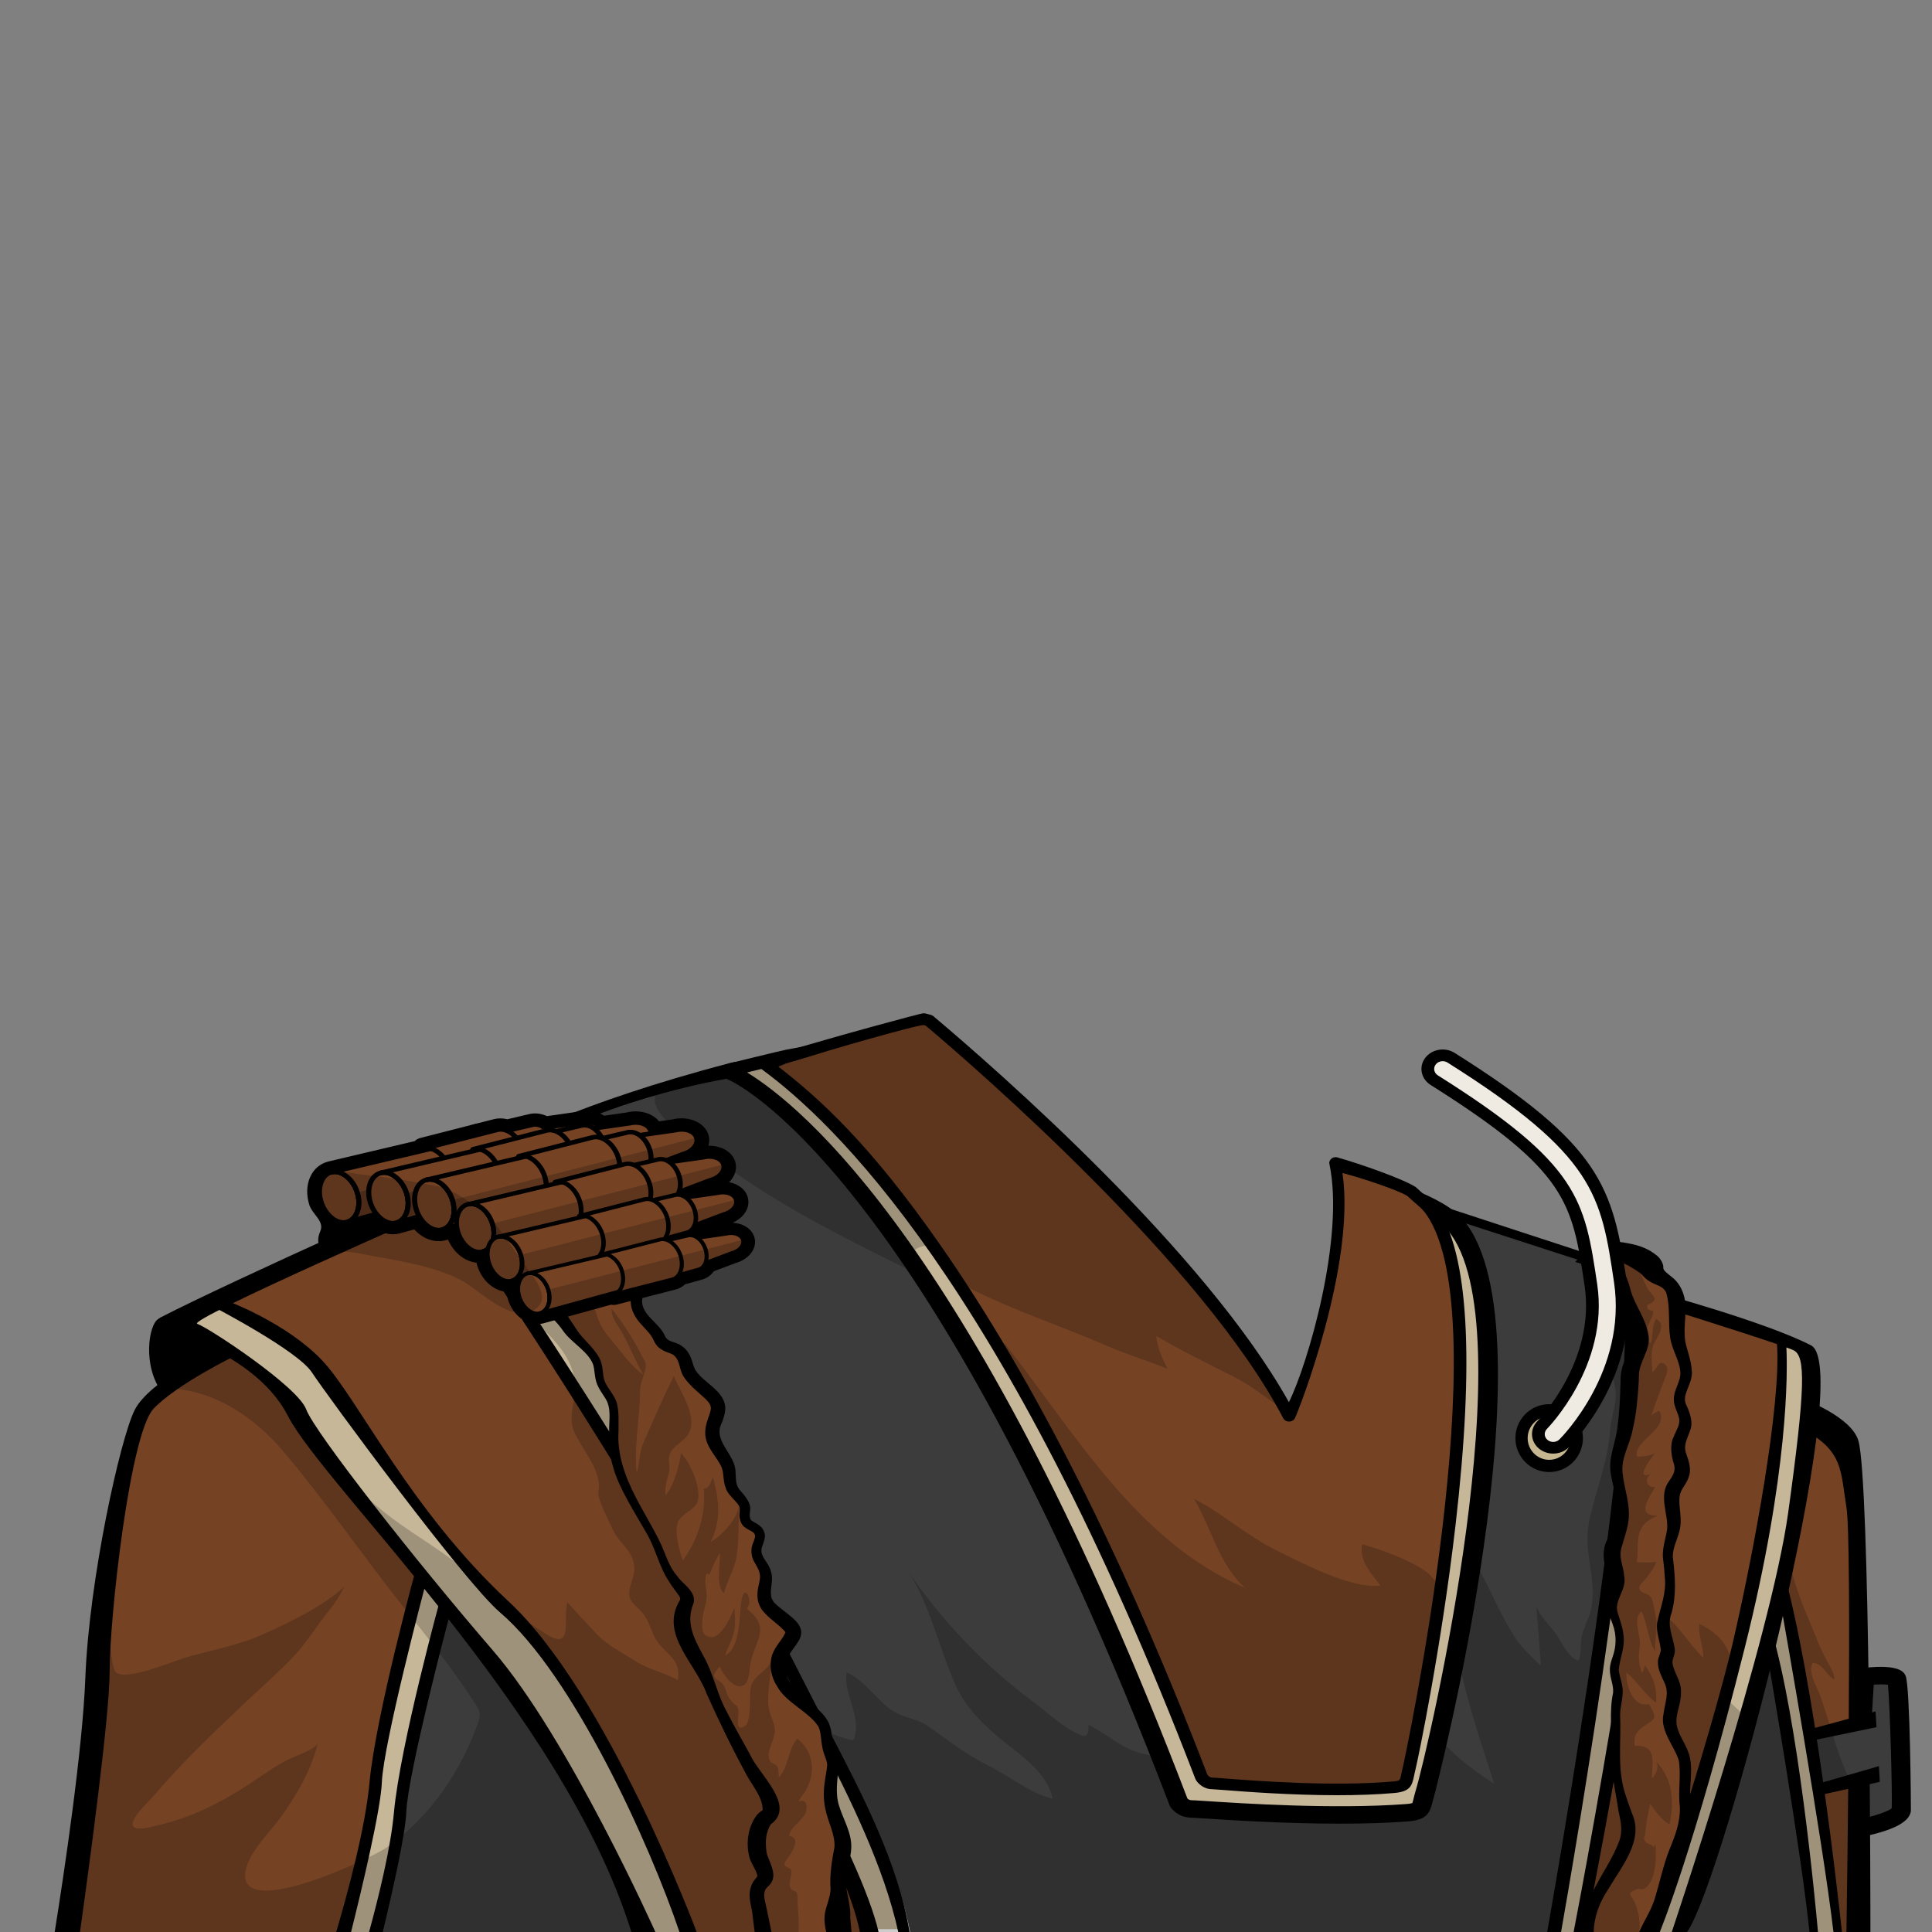 <?xml version="1.0" encoding="UTF-8" standalone="no"?>
<!-- Created with Inkscape (http://www.inkscape.org/) -->

<svg
   version="1.1"
   id="svg155326"
   width="400"
   height="400"
   viewBox="0 0 400 400"
   sodipodi:docname="JemHadar_body.svg"
   inkscape:version="1.3.2 (091e20e, 2023-11-25)"
   xml:space="preserve"
   xmlns:inkscape="http://www.inkscape.org/namespaces/inkscape"
   xmlns:sodipodi="http://sodipodi.sourceforge.net/DTD/sodipodi-0.dtd"
   xmlns="http://www.w3.org/2000/svg"
   xmlns:svg="http://www.w3.org/2000/svg"><rect x="0" y="0" width="400" height="400" fill="#808080" stroke="none"/><defs
     id="defs155330"><clipPath
       clipPathUnits="userSpaceOnUse"
       id="clipPath155342"><path
         d="M 0,300 H 300 V 0 H 0 Z"
         id="path155340" /></clipPath><clipPath
       clipPathUnits="userSpaceOnUse"
       id="clipPath155470"><path
         d="m 144.046,186.062 h 68.945 V 86.406 h -68.945 z"
         id="path155468" /></clipPath><clipPath
       clipPathUnits="userSpaceOnUse"
       id="clipPath155498"><path
         d="M 155.947,101.344 H 223.65 V 24.578 h -67.703 z"
         id="path155496" /></clipPath><clipPath
       clipPathUnits="userSpaceOnUse"
       id="clipPath155522"><path
         d="M 53.027,130.166 H 271.234 V 0.01 H 53.027 Z"
         id="path155520" /></clipPath><clipPath
       clipPathUnits="userSpaceOnUse"
       id="clipPath155538"><path
         d="m 140.305,63.268 h 0.764 V 62.025 h -0.764 z"
         id="path155536" /></clipPath><clipPath
       clipPathUnits="userSpaceOnUse"
       id="clipPath155558"><path
         d="m 246.545,117.345 h 13.078 V -0.015 h -13.078 z"
         id="path155556" /></clipPath><clipPath
       clipPathUnits="userSpaceOnUse"
       id="clipPath155582"><path
         d="m 68.215,134.639 h 57.858 V 0.01 H 68.215 Z"
         id="path155580" /></clipPath><clipPath
       clipPathUnits="userSpaceOnUse"
       id="clipPath155618"><path
         d="m 260.834,64.435 h 28.101 V 0.01 h -28.101 z"
         id="path155616" /></clipPath><clipPath
       clipPathUnits="userSpaceOnUse"
       id="clipPath155634"><path
         d="M 10.431,100.23 H 100.009 V 0.01 H 10.431 Z"
         id="path155632" /></clipPath><clipPath
       clipPathUnits="userSpaceOnUse"
       id="clipPath155650"><path
         d="m 101.672,157.651 h 97.435 V 90.144 h -97.435 z"
         id="path155648" /></clipPath><clipPath
       clipPathUnits="userSpaceOnUse"
       id="clipPath155726"><path
         d="M 53.883,138.001 H 93.454 V 122.17 H 53.883 Z"
         id="path155724" /></clipPath><clipPath
       clipPathUnits="userSpaceOnUse"
       id="clipPath155778"><path
         d="M 61.537,137.878 H 101.108 V 122.047 H 61.537 Z"
         id="path155776" /></clipPath><clipPath
       clipPathUnits="userSpaceOnUse"
       id="clipPath155830"><path
         d="M 68.664,136.691 H 108.235 V 120.859 H 68.664 Z"
         id="path155828" /></clipPath><clipPath
       clipPathUnits="userSpaceOnUse"
       id="clipPath155882"><path
         d="M 74.942,132.087 H 112.405 V 117.099 H 74.942 Z"
         id="path155880" /></clipPath><clipPath
       clipPathUnits="userSpaceOnUse"
       id="clipPath155934"><path
         d="M 79.456,126.028 H 114.36 V 112.064 H 79.456 Z"
         id="path155932" /></clipPath><clipPath
       clipPathUnits="userSpaceOnUse"
       id="clipPath155986"><path
         d="M 83.859,119.124 H 115.422 V 106.496 H 83.859 Z"
         id="path155984" /></clipPath><clipPath
       clipPathUnits="userSpaceOnUse"
       id="clipPath156006"><path
         d="M 49.749,130.801 H 84.157 V 106.499 H 49.749 Z"
         id="path156004" /></clipPath></defs><sodipodi:namedview
     id="namedview155328"
     pagecolor="#ffffff"
     bordercolor="#666666"
     borderopacity="1.0"
     inkscape:showpageshadow="2"
     inkscape:pageopacity="0.0"
     inkscape:pagecheckerboard="0"
     inkscape:deskcolor="#d1d1d1"
     showgrid="false"
     inkscape:zoom="2.035"
     inkscape:cx="199.7543"
     inkscape:cy="200"
     inkscape:window-width="2040"
     inkscape:window-height="1027"
     inkscape:window-x="2179"
     inkscape:window-y="194"
     inkscape:window-maximized="0"
     inkscape:current-layer="g155334"><inkscape:page
       x="0"
       y="0"
       id="page155332"
       width="400"
       height="400"
       margin="0"
       bleed="0" /></sodipodi:namedview><g
     inkscape:groupmode="layer"
     id="layer1"
     inkscape:label="Neck"
     sodipodi:insensitive="true"
     style="display:none"><path
       d="m 192.061,189.187 c 1.457,2.432 2.957,4.839 4.467,7.239 3.972,6.313 8.056,12.565 12.387,18.639 2.153,3.021 4.373,5.993 6.743,8.847 3.057,3.679 4.864,8.759 7.509,12.833 2.408,3.711 5.529,7.211 8.144,10.812 3.104,4.277 5.739,8.781 8.348,13.371 5.12,9.004 9.505,18.296 16.472,26.084 2.143,2.396 7.432,9.141 11.293,5.972 1.612,-1.324 2.768,-4.053 3.627,-5.881 1.324,-2.819 2.215,-5.699 3.024,-8.703 1.936,-7.184 3.047,-14.379 4.295,-21.693 0.644,-3.773 1.109,-7.591 1.72,-11.355 0.273,-1.679 0.985,-3.327 1.096,-5.016 0.149,-2.261 -0.933,-2.809 -1.896,-4.793 -1.448,-2.98 -2.856,-6.276 -0.755,-9.24 0.353,-0.499 5.883,-7.585 5.769,-7.687 -10e-4,-0.003 -73.324,-66.699 -73.324,-66.699 z"
       style="fill:#cd976d;fill-opacity:1;fill-rule:nonzero;stroke:none;stroke-width:1.333"
       id="path155454" /><path
       d="m 208.972,150.189 c -1.455,4.527 -7.267,19.252 -8.889,23.733 -1.329,3.669 -9.56,14.62 -9.527,15.189 0.009,0.159 2.251,3.695 2.611,3.309 4.368,-4.667 6.94,-11.149 9.647,-16.692 1.929,-3.953 8.109,-18.131 10.04,-22.083 0,0 -3.881,-3.457 -3.881,-3.457"
       style="fill:#000000;fill-opacity:1;fill-rule:nonzero;stroke:none;stroke-width:1.333"
       id="path155458" /><path
       d="m 289.202,220.92 c -2.837,2.044 -12.209,12.312 -14.519,14.931 -1.109,1.257 -1.648,2.941 -2.261,4.447 -0.563,1.38 -2.556,1.892 -3.879,2.324 -0.637,0.209 -1.525,0.415 -2.195,0.343 -0.996,-0.105 -0.679,-0.645 -0.388,-1.499 0.264,-0.769 16.349,-23.884 16.349,-23.884 0,0 6.892,3.339 6.892,3.339"
       style="fill:#000000;fill-opacity:1;fill-rule:nonzero;stroke:none;stroke-width:1.333"
       id="path155462" /><path
       d="m 208.488,201.168 c 1.011,1.895 2.128,3.825 3.768,5.275 2.545,2.249 5.609,3.407 8.275,5.364 -3.993,-2.821 -8.272,-7.096 -10.579,-11.473 -0.435,-0.825 -0.519,-1.749 -0.829,-2.637 -0.644,-1.84 -1.933,-3.143 -2.972,-4.753 -1.483,-2.3 -2.173,-5.541 -3.003,-8.131 -1.015,-3.167 -0.591,-6.359 -0.855,-9.529 -0.979,0.856 -2.063,3.004 -2.484,4.268 -1.079,3.24 0.921,5.289 1.385,8.293 0.195,1.263 -0.132,2.593 0.397,3.771 0.871,1.933 2.835,2.7 4.128,4.244 1.275,1.52 1.841,3.573 2.768,5.309"
       style="fill:#000000;fill-opacity:1;fill-rule:nonzero;stroke:none;stroke-width:1.333"
       id="path155598" /><path
       d="m 273.83,232.571 c 0,0 10.157,-13.535 10.157,-13.535 -0.165,-0.373 -0.32,-0.753 -0.468,-1.136 l -72.54,-65.983 -18.919,37.269 c 0,0 0.157,0.265 0.441,0.74 0.047,0.077 0.101,0.169 0.155,0.257 0.035,0.057 0.069,0.115 0.107,0.176 0.067,0.113 0.141,0.235 0.219,0.363 0.037,0.063 0.079,0.131 0.119,0.197 2.751,4.548 12.543,20.101 19.655,29.408 2.475,2.408 4.512,4.545 7.601,6.103 2.297,1.159 4.095,2.687 5.925,4.555 2.571,2.623 5.508,5.005 7.799,7.889 2.471,3.111 4.657,6.564 6.86,9.864 3.68,5.512 6.172,11.611 8.724,17.729 0.752,1.804 1.651,3.545 2.647,5.227 0.939,1.587 2.3,3.092 3.043,4.771 1.192,2.695 2.751,5.547 5.632,6.783 2.116,0.909 4.323,1.357 6.621,1.497 1.135,0.069 2.233,0.149 3.196,-0.496 1.039,-0.695 1.956,-1.831 2.629,-2.875 1.207,-1.876 2.211,-4.056 3.147,-6.077 0.897,-1.935 1.187,-3.977 1.848,-5.995 1.264,-3.845 2.16,-7.576 2.575,-11.625 0.411,-4.012 0.395,-8.005 0.896,-12.009 0.515,-4.127 1.517,-8.237 1.505,-12.4 -2.184,1.344 -2.967,3.241 -3.371,5.568 -0.128,0.733 -0.372,1.412 -0.716,2.073 -0.399,0.767 -0.811,2.065 -1.416,2.66 -1.268,1.247 -5.155,0.503 -6.693,0.417 -1.044,-0.059 -1.649,-0.701 -2.641,-0.883 -0.291,1.359 2.863,2.447 3.692,2.611 0.939,0.185 2.531,-0.125 3.252,0.659 0.405,0.443 0.363,0.884 -0.091,1.223 -0.487,0.364 -1.28,0.331 -1.841,0.537 -0.713,0.261 -1.32,0.549 -2.076,0.692 -1.907,0.363 -3.329,-0.059 -4.997,-0.864 -0.687,-0.332 -1.073,-0.251 -1.883,-0.209 -1.368,0.071 -2.659,-0.603 -3.971,-0.595 -0.028,1.059 2.26,1.139 2.968,1.355 1.895,0.58 1.356,2.973 1.483,4.585 0.308,-0.496 0.453,-1.325 0.908,-1.735 0.701,-0.633 2.615,-0.404 3.608,-0.447 1.745,-0.076 3.185,-0.171 4.731,-1.111 1.661,2.915 -0.616,5.532 -2.804,7.112 -1.207,0.872 -3.093,2.081 -4.612,2.225 -0.749,0.071 -1.645,-0.239 -2.369,-0.385 0.247,1.627 2.04,1.221 3.075,1.729 1.245,0.611 1.269,3.127 1.223,4.309 -0.073,1.868 -0.727,3.736 -1.251,5.519 -0.823,2.8 -1.859,5.669 -3.412,8.147 -3.173,-2.123 -3.535,-6.316 -4.765,-9.575 -1.448,-3.837 -4.013,-7.895 -4.663,-11.936 1.596,-0.503 2.767,2.04 4.711,0.493 -0.313,-1.185 -1.632,-1.828 -2.553,-2.521 -1.349,-1.013 -2.631,-2.188 -3.863,-3.347 -1.399,-1.312 -2.88,-2.94 -3.037,-4.937 1.899,0.252 3.839,0.749 5.789,0.639 0.335,-2.229 -7.437,-2.796 -8.887,-3.94 -1.372,-1.084 -2.393,-3.332 -3.275,-4.825 3.156,0.276 7.644,3.495 10.785,2.289 -1.496,-1.999 -5.593,-2.517 -7.804,-3.532 -2.076,-0.952 -3.985,-2.12 -5.831,-3.439 -3.484,-2.488 -6.028,-5.18 -8.513,-8.636 0.972,0.021 2.003,0.259 2.924,0.124 -0.627,-3.052 -6.957,-4.257 -6.739,-7.688 2.128,0.68 3.896,1.341 3.481,-1.889 0.493,3.815 5.387,5.057 7.859,6.883 0.068,-1.421 -1.753,-2.508 -1.719,-3.909 2.125,0.124 4.232,3.215 6.195,4.24 1.784,0.932 3.416,1.348 4.904,2.725 1.576,1.459 3.785,3.533 6.009,3.767 2.284,0.24 4.305,0.589 6.593,1.14 2.412,0.58 4.855,1.035 7.308,1.4 0.484,0.072 4.441,0.956 4.721,0.584"
       style="display:inline;opacity:0.2;fill:#000000;fill-opacity:1;fill-rule:nonzero;stroke:none;stroke-width:1.333"
       id="path155472" /></g><g
     id="g155334"
     inkscape:groupmode="layer"
     inkscape:label="Page 1"><path
       d="m 386.034,347.124 c 0,0 6.084,-0.686 6.655,0.515 0.571,1.201 1.14,24.886 0.951,27.117 -0.191,2.231 -9.507,3.947 -9.507,3.947 z"
       style="fill:#3c3c3c;fill-opacity:1;fill-rule:nonzero;stroke:none;stroke-width:1.267"
       id="path155346" /><path
       d="m 387.937,348.779 -1.661,27.601 c 2.543,-0.638 4.769,-1.442 5.384,-1.988 0.144,-3.07 -0.361,-21.612 -0.787,-25.593 -0.661,-0.077 -1.764,-0.082 -2.936,-0.019 m -3.804,31.73 c -0.475,0 -0.94,-0.153 -1.307,-0.438 -0.469,-0.366 -0.724,-0.906 -0.691,-1.466 l 1.901,-31.58 c 0.052,-0.871 0.789,-1.584 1.749,-1.692 7.576,-0.855 8.423,0.924 8.74,1.595 0.965,2.03 1.125,27.75 1.107,27.967 -0.203,2.382 -3.937,4.258 -11.1,5.579 -0.133,0.024 -0.267,0.036 -0.4,0.036"
       style="fill:#000000;fill-opacity:1;fill-rule:nonzero;stroke:none;stroke-width:1.267"
       id="path155350" /><path
       d="m 380.526,400.052 h 5.091 l -2.069,-92.404 -2.243,-7.592 -7.429,-5.315 -5.185,35.557 c 0,0 2.663,12.399 4.905,21.257 2.128,8.403 6.272,44 6.931,48.498"
       style="fill:#754324;fill-opacity:1;fill-rule:nonzero;stroke:none;stroke-width:1.267"
       id="path155354" /><path
       d="m 375.573,400.052 -5.061,-39.386 -4.204,-23.03 -18.528,62.416 z"
       style="fill:#3c3c3c;fill-opacity:1;fill-rule:nonzero;stroke:none;stroke-width:1.267"
       id="path155358" /><path
       d="m 375.573,400.052 h 4.953 c -0.659,-4.498 -4.803,-40.094 -6.931,-48.498 -2.243,-8.857 -4.905,-21.257 -4.905,-21.257 l -2.383,7.338 4.204,23.03 z"
       style="fill:#c7b799;fill-opacity:1;fill-rule:nonzero;stroke:none;stroke-width:1.267"
       id="path155362" /><path
       d="m 373.59,296.071 c 8.072,4.485 7.451,8.407 8.693,15.974 1.2,7.313 0.08,82.941 0.004,88.007 h 4.963 c -0.001,-5.526 -0.077,-93.324 -2.483,-101.739 -1.444,-5.048 -11.488,-8.689 -11.488,-8.689 0,0 -7.761,1.962 0.311,6.446"
       style="fill:#000000;fill-opacity:1;fill-rule:nonzero;stroke:none;stroke-width:1.267"
       id="path155366" /><path
       d="m 387.555,356.392 v 10.984 l -11.217,3.261 -2.661,-11.842 z"
       style="fill:#3c3c3c;fill-opacity:1;fill-rule:nonzero;stroke:none;stroke-width:1.267"
       id="path155370" /><path
       d="m 376.399,400.052 c -0.597,-6.668 -4.097,-43.765 -9.636,-62.541 l -0.399,7.831 c 0,0 6.656,38.653 8.273,54.711 z"
       style="fill:#000000;fill-opacity:1;fill-rule:nonzero;stroke:none;stroke-width:1.267"
       id="path155374" /><path
       d="m 381.359,400.052 c -0.728,-6.787 -5.753,-52.252 -12.195,-75.137 l -0.092,9.386 c 0,0 8.296,46.621 10.531,65.751 z"
       style="fill:#000000;fill-opacity:1;fill-rule:nonzero;stroke:none;stroke-width:1.267"
       id="path155378" /><path
       d="m 71.074,400.052 3.445,-11.521 3.513,-21.41 4.684,-22.465 4.685,-17.973 c 0,0 -6.149,-8.458 -8.491,-10.308 -2.343,-1.85 -18.447,-25.638 -20.505,-29.076 -2.059,-3.439 -11.849,-7.861 -11.849,-7.861 0,0 -10.98,6.806 -17.128,12.886 -6.149,6.078 -10.248,62.905 -10.248,69.776 0,4.633 -3.191,25.091 -5.272,37.952 z"
       style="fill:#754324;fill-opacity:1;fill-rule:nonzero;stroke:none;stroke-width:1.267"
       id="path155382" /><path
       d="m 133.346,400.052 c -2.604,-7.01 -10.321,-26.963 -16.079,-33.459 -7.027,-7.929 -25.473,-33.831 -25.473,-33.831 0,0 -7.32,28.016 -7.612,31.452 -0.263,3.081 -2.88,23.145 -5.952,35.837 z"
       style="fill:#3c3c3c;fill-opacity:1;fill-rule:nonzero;stroke:none;stroke-width:1.267"
       id="path155386" /><path
       d="m 78.23,400.052 c 3.072,-12.692 5.689,-32.756 5.952,-35.837 0.292,-3.436 7.612,-31.452 7.612,-31.452 l -4.392,-6.079 -4.684,17.973 -4.685,22.465 -3.513,21.41 -3.445,11.521 z"
       style="fill:#c7b799;fill-opacity:1;fill-rule:nonzero;stroke:none;stroke-width:1.267"
       id="path155390" /><path
       d="m 342.946,400.052 c 0,0 6.989,-16.076 17.587,-58.207 10.597,-42.131 8.568,-63.5 8.568,-63.5 l -25.479,-8.753 c 0,0 1.128,32.158 -2.931,53.122 -4.059,20.963 -13.783,77.338 -13.783,77.338 z"
       style="fill:#754324;fill-opacity:1;fill-rule:nonzero;stroke:none;stroke-width:1.267"
       id="path155394" /><path
       d="m 369.101,277.734 c 0,0 2.029,21.371 -8.568,63.5 -10.597,42.131 -17.587,58.818 -17.587,58.818 h 4.735 c 0,0 18.037,-52.916 22.096,-72.657 4.059,-19.743 6.539,-44.777 5.412,-47.016 -1.128,-2.239 -6.088,-2.646 -6.088,-2.646"
       style="fill:#c7b799;fill-opacity:1;fill-rule:nonzero;stroke:none;stroke-width:1.267"
       id="path155398" /><path
       d="m 374.963,278.548 c -9.469,-4.884 -32.016,-10.99 -32.016,-10.99 l 0.451,2.849 c 0,0 16.893,5.263 24.507,7.878 0.899,12.437 -4.859,43.426 -9.175,61.932 -4.509,19.336 -17.812,59.836 -17.812,59.836 h 2.705 c 0,0 6.989,-16.687 17.587,-58.817 9.133,-36.31 8.887,-57.184 8.645,-62.263 0.712,0.26 1.24,0.466 1.5,0.595 2.48,1.22 2.48,7.53 -1.127,33.582 -3.608,26.052 -24.125,86.904 -24.125,86.904 h 3.156 c 7.667,-10.787 35.173,-116.62 25.704,-121.504"
       style="fill:#000000;fill-opacity:1;fill-rule:nonzero;stroke:none;stroke-width:1.267"
       id="path155402" /><path
       d="m 35.409,273.256 c 0,0 20.292,9.363 22.997,14.044 2.705,4.681 15.557,25.034 19.391,28.494 3.833,3.46 21.42,23.813 25.477,30.326 4.059,6.513 19.391,29.512 22.321,36.635 2.932,7.124 6.764,17.298 6.764,17.298 h 10.372 c 0,0 -11.949,-28.085 -15.557,-34.597 -3.608,-6.514 -10.597,-20.149 -14.429,-23.406 -3.833,-3.257 -18.039,-18.928 -18.039,-18.928 0,0 -11.273,-14.45 -15.105,-20.556 -3.833,-6.107 -10.597,-17.707 -14.431,-20.354 -3.832,-2.646 -20.517,-12.212 -20.517,-12.212 z"
       style="fill:#c7b799;fill-opacity:1;fill-rule:nonzero;stroke:none;stroke-width:1.267"
       id="path155406" /><path
       d="m 43.3,269.186 48.701,-21.371 33.82,43.962 c 0,0 45.883,68.143 57.325,108.275 h -40.416 L 132.36,375.835 116.577,346.933 90.423,317.015 61.563,278.752 Z"
       style="fill:#754324;fill-opacity:1;fill-rule:nonzero;stroke:none;stroke-width:1.267"
       id="path155410" /><path
       d="m 95.015,244.221 c 0,0 -46.652,20.742 -61.78,28.544 -4.099,2.115 18.739,5.551 26.352,20.352 7.612,14.802 57.095,61.475 71.149,106.936 h 4.977 c 0,0 -17.988,-40.195 -33.652,-58.333 C 86.136,323.281 65.15,296.553 63.394,291.795 61.636,287.039 43.191,274.88 40.848,274.087 38.506,273.295 92.966,249.507 92.966,249.507 Z"
       style="fill:#000000;fill-opacity:1;fill-rule:nonzero;stroke:none;stroke-width:1.267"
       id="path155414" /><path
       d="m 44.362,270.651 c 0,0 17.275,8.986 20.203,13.479 2.928,4.494 31.547,43.396 38.941,49.689 15.089,12.842 31.037,47.996 37.185,66.233 h 3.565 c 0,0 -18.479,-49.48 -38.975,-68.51 C 84.787,312.513 73.954,289.254 66.634,281.589 59.314,273.925 47.308,269.431 47.308,269.431 Z"
       style="fill:#000000;fill-opacity:1;fill-rule:nonzero;stroke:none;stroke-width:1.267"
       id="path155418" /><path
       d="m 32.754,273.099 c -1.972,1.143 -3.325,9.711 0.848,15.262 l 12.956,-8.921 c 0,0 -10.163,-8.45 -13.804,-6.341"
       style="fill:#000000;fill-opacity:1;fill-rule:nonzero;stroke:none;stroke-width:1.267"
       id="path155422" /><path
       d="m 104.926,238.182 c 0,0 14.391,-9.291 45.428,-17.22 18.254,-4.664 115.104,71.64 117.752,71.889 8.03,0.755 29.482,-42.662 29.482,-42.662 l 38.82,13.034 4.556,3.729 c 0,0 -3.3,64.172 -9.369,90.128 -6.071,25.956 -7.32,42.973 -7.32,42.973 h -141.128 c 0,0 -19.324,-56.717 -50.653,-101.913 -31.329,-45.196 -32.505,-57.061 -32.505,-57.061 z"
       style="fill:#3c3c3c;fill-opacity:1;fill-rule:nonzero;stroke:none;stroke-width:1.267"
       id="path155426"
       sodipodi:nodetypes="ccsccccccscc" /><path
       d="m 336.784,262.194 c -0.999,-0.271 -40.029,-13.077 -40.029,-13.077 l -0.332,1.894 40.228,13.047 z"
       style="fill:#000000;fill-opacity:1;fill-rule:nonzero;stroke:none;stroke-width:1.267"
       id="path155430" /><path
       d="m 106.09,245.86 c -2.843,-3.196 -0.913,-3.6 -1.164,-7.679 -2.593,-0.193 -5.996,2.335 -8.447,3.132 -7.32,2.378 -7.613,6.079 -3.513,8.194 4.099,2.114 82.568,122 87.839,150.544 0,0 6.988,0.003 6.988,0 -3.244,-16.898 -13.585,-33.634 -21.355,-48.986 -11.048,-21.831 -22.941,-43.321 -35.236,-64.601 -4.915,-8.506 -9.899,-16.983 -15.04,-25.379 -2.816,-4.598 -5.419,-9.806 -9.012,-13.971 -0.319,-0.368 -0.605,-0.752 -0.933,-1.113 -0.043,-0.047 -0.085,-0.094 -0.127,-0.141"
       style="fill:#c7b799;fill-opacity:1;fill-rule:nonzero;stroke:none;stroke-width:1.267"
       id="path155434" /><path
       d="m 106.09,245.86 c -2.843,-3.196 -0.913,-3.6 -1.164,-7.679 -2.593,-0.193 -5.996,2.335 -8.447,3.132 -7.32,2.378 -7.613,6.079 -3.513,8.194 4.099,2.114 82.568,122 87.839,150.544 0,0 6.988,0.003 6.988,0 -3.244,-16.898 -13.585,-33.634 -21.355,-48.986 -11.048,-21.831 -22.941,-43.321 -35.236,-64.601 -4.915,-8.506 -9.899,-16.983 -15.04,-25.379 -2.816,-4.598 -5.419,-9.806 -9.012,-13.971 -0.319,-0.368 -0.605,-0.752 -0.933,-1.113 -0.043,-0.047 -0.085,-0.094 -0.127,-0.141 z"
       style="fill:none;stroke:#ffffff;stroke-width:1.267;stroke-linecap:butt;stroke-linejoin:miter;stroke-miterlimit:10;stroke-dasharray:none;stroke-opacity:1"
       id="path155438" /><path
       d="m 103.597,239.527 c -1.113,0.291 -2.419,0.95 -3.611,1.55 -1.076,0.543 -2.092,1.056 -3.056,1.368 -3.177,1.033 -5.148,2.413 -5.272,3.694 -0.076,0.791 0.641,1.637 1.968,2.322 4.473,2.307 81.412,121.071 88.285,151.59 0.984,0 2.805,9e-4 4.075,0 -2.936,-13.439 -10.021,-27.822 -16.732,-40.686 -1.376,-2.637 -2.733,-5.239 -4.029,-7.8 -9.909,-19.579 -21.425,-40.691 -35.205,-64.544 -5.7,-9.865 -10.473,-17.92 -15.025,-25.353 -0.743,-1.213 -1.471,-2.467 -2.205,-3.736 -2.023,-3.486 -4.113,-7.089 -6.692,-10.079 -0.141,-0.164 -0.277,-0.331 -0.415,-0.499 -0.161,-0.199 -0.323,-0.398 -0.497,-0.59 l -0.135,-0.15 c -2.112,-2.375 -2.015,-3.605 -1.681,-5.415 0.091,-0.49 0.188,-1.019 0.228,-1.672 m 74.435,160.525 c -5.34,-28.93 -81.224,-146.11 -85.809,-149.549 -2.187,-1.121 -3.391,-2.806 -3.22,-4.571 0.128,-1.337 1.213,-3.862 7.025,-5.751 0.757,-0.247 1.68,-0.711 2.659,-1.205 1.997,-1.007 4.26,-2.144 6.349,-1.994 0.663,0.049 1.184,0.533 1.221,1.134 0.096,1.563 -0.1,2.625 -0.257,3.478 -0.249,1.352 -0.343,1.858 1.129,3.513 0.001,9e-4 0.003,9e-4 0.003,0.003 l 0.112,0.125 c 0.209,0.23 0.4,0.462 0.589,0.697 0.121,0.148 0.241,0.297 0.368,0.444 2.727,3.158 4.873,6.861 6.951,10.441 0.725,1.251 1.444,2.49 2.176,3.687 4.563,7.45 9.347,15.523 15.056,25.405 13.803,23.889 25.339,45.039 35.267,64.656 1.292,2.553 2.645,5.147 4.016,7.775 7.024,13.461 14.285,27.453 16.655,41.712 z"
       style="fill:#000000;fill-opacity:1;fill-rule:nonzero;stroke:none;stroke-width:1.267"
       id="path155442" /><path
       d="m 150.353,220.962 c 0,0 41.577,15.857 93.695,152.239 0,0 0.879,1.322 2.635,1.322 1.757,0 26.377,2.157 44.505,0.793 3.513,-0.265 2.928,-1.058 3.807,-3.965 0.877,-2.908 24.301,-95.943 6.441,-117.617 -17.861,-21.672 -34.358,39.04 -34.358,39.04 0,0 -61.444,-73.92 -67.416,-74.815 -12.031,-1.804 -28.997,0.029 -38.626,0.423 z"
       style="fill:#c7b799;fill-opacity:1;fill-rule:nonzero;stroke:none;stroke-width:1.267"
       id="path155446"
       sodipodi:nodetypes="ccsccccscc" /><path
       id="path155450"
       style="fill:#000000;fill-opacity:1;fill-rule:nonzero;stroke:none;stroke-width:1.267"
       d="m 162.851,217.307 c -1.294,0.244 -11.954,2.881 -11.954,2.881 -0.717,0.296 -1.415,0.947 -1.408,1.659 0.007,0.711 0.48,1.356 1.203,1.641 0.411,0.162 40.478,16.877 91.464,150.301 0.045,0.118 0.104,0.233 0.176,0.34 0.149,0.225 1.542,2.199 4.352,2.199 0.239,0 1.446,0.08 2.725,0.164 5.197,0.341 16.488,1.079 28,1.079 4.748,0 9.535,-0.124 13.945,-0.457 3.737,-0.28 4.6,-1.404 5.223,-3.979 0.092,-0.377 0.196,-0.809 0.348,-1.31 0.279,-0.926 24.974,-96.284 6.117,-119.168 -4.435,-5.382 -16.162,-8.103 -25.226,-12.293 l -0.123,2.895 c 7.747,3.721 18.37,6.98 22.14,11.554 16.199,19.656 -3.968,106.794 -6.768,116.062 -0.172,0.569 -0.292,1.063 -0.395,1.49 -0.084,0.344 -0.185,0.761 -0.264,0.949 -0.143,0.048 -0.51,0.137 -1.385,0.203 -14.797,1.111 -34.068,-0.151 -41.322,-0.628 -1.875,-0.123 -2.65,-0.171 -3.016,-0.171 -0.417,0 -0.712,-0.233 -0.844,-0.361 C 202.093,257.973 165.887,228.95 154.672,222.033 l 7.591,-1.818 c 8.168,-2.491 30.194,-1.382 42.554,0.719 l -5.257,-4.809 c -7.741,-1.155 -16.23,-2.563 -24.098,-1.115 -7.314,1.346 -9.773,1.763 -12.612,2.297 z"
       sodipodi:nodetypes="scccccscsccccccssccccscccccss" /><path
       d="m 341.255,264.572 c -1.484,-0.457 -3.112,-0.903 -4.848,-1.349 6.799,16.915 -14.777,136.829 -14.777,136.829 h 5.279 c 0,0 26.351,-131.78 14.347,-135.48"
       style="fill:#c7b799;fill-opacity:1;fill-rule:nonzero;stroke:none;stroke-width:1.267"
       id="path155482" /><path
       d="m 323.195,400.052 h 2.597 c 1.132,-5.75 6.933,-36.648 11.471,-66.469 9.541,-62.704 4.64,-67.54 3.561,-67.872 -0.772,-0.238 -1.604,-0.479 -2.54,-0.737 4.547,21.773 -12.673,121.475 -15.089,135.077 m -2.881,0 c 0.215,-1.198 21.444,-119.989 14.84,-136.419 -0.171,-0.425 -0.064,-0.9 0.279,-1.231 0.341,-0.332 0.861,-0.462 1.341,-0.337 1.971,0.508 3.532,0.944 4.912,1.368 3.977,1.226 7.369,10.345 -1.781,70.485 -5.033,33.076 -11.617,65.804 -11.684,66.134 z"
       style="fill:#000000;fill-opacity:1;fill-rule:nonzero;stroke:none;stroke-width:1.267"
       id="path155486" /><path
       d="m 296.458,250.828 c -1.168,-1.679 -2.616,-3.316 -4.291,-4.908 -2.577,-1.655 -11.572,-3.065 -14.988,-4.738 1.255,19.451 -10.294,51.935 -10.294,51.935 -16.663,-31.933 -63.847,-72.779 -75.337,-82.455 -0.699,-0.177 -1.083,-0.272 -1.083,-0.272 0,0 -15.752,6.545 -27.433,9.644 l -3.567,1.472 c 15.005,11.035 49.79,43.568 89.284,146.409 0,0 0.741,1.322 2.225,1.322 1.483,0 22.271,2.157 37.577,0.793 2.967,-0.265 2.472,-1.058 3.213,-3.965 0.743,-2.908 19.772,-93.564 4.692,-115.237"
       style="fill:#754324;fill-opacity:1;fill-rule:nonzero;stroke:none;stroke-width:1.267"
       id="path155490"
       sodipodi:nodetypes="cccccccccsccc" /><path
       d="m 282.031,319.719 c -0.751,3.218 1.839,6.056 3.776,8.562 -5.912,0.784 -16.644,-4.854 -21.683,-7.367 -6.021,-3.003 -10.973,-7.538 -16.917,-10.61 3.481,5.809 5.235,13.747 10.579,18.451 -22.7,-9.613 -35.965,-33.267 -49.856,-50.67 1.519,7.69 6.584,14.376 10.225,21.311 3.424,6.521 6.696,13.107 9.839,19.741 7.588,16.019 14.436,32.319 20.756,48.778 0,0 0.743,1.32 2.225,1.32 1.484,0 22.271,2.157 37.577,0.793 2.967,-0.264 2.472,-1.057 3.215,-3.965 2.068,-8.106 3.275,-16.476 4.627,-24.695 0.933,-5.676 4.251,-12.38 -1.46,-16.2 -3.664,-2.452 -8.584,-4.175 -12.903,-5.45"
       style="opacity:0.2;fill:#000000;fill-opacity:1;fill-rule:nonzero;stroke:none;stroke-width:1.267"
       id="path155500" /><path
       d="m 249.969,367.416 c 0.104,0.148 0.476,0.617 1.005,0.617 0.305,0 0.959,0.051 2.539,0.173 6.128,0.474 22.404,1.739 34.908,0.626 1.423,-0.128 1.423,-0.128 1.72,-1.586 0.085,-0.416 0.184,-0.897 0.325,-1.452 0.227,-0.887 19.911,-92.685 4.863,-114.326 -1.067,-1.531 -2.338,-2.308 -3.953,-3.853 -1.919,-1.226 -9.677,-3.797 -13.432,-4.755 2.783,19.118 -9.164,49.478 -9.857,50.779 -0.223,0.416 -0.689,0.681 -1.201,0.681 h -0.005 c -0.515,-0.003 -0.981,-0.272 -1.201,-0.691 -16.607,-31.829 -63.888,-72.732 -74.02,-81.28 l -0.507,-0.128 c -2.287,0.277 -17.744,4.642 -28.395,7.968 l -1.595,0.66 c 8.145,6.301 18.806,15.741 33.676,37.142 19.431,27.961 37.979,64.776 55.131,109.422 m 26.947,4.269 c -9.716,0 -19.245,-0.74 -23.631,-1.081 -1.131,-0.088 -2.108,-0.164 -2.311,-0.164 -1.817,0 -3.001,-1.245 -3.415,-1.981 -0.027,-0.048 -0.051,-0.099 -0.069,-0.149 -39.623,-103.176 -75.397,-136.346 -89.649,-146.826 -0.357,-0.264 -0.539,-0.674 -0.48,-1.087 0.059,-0.412 0.349,-0.768 0.768,-0.941 l 3.567,-1.472 c 12.107,-3.653 28.622,-8.094 29.383,-8.181 0.176,-0.018 0.352,-0.006 0.521,0.034 l 1.089,0.274 c 0.204,0.052 0.393,0.147 0.549,0.278 13.24,11.15 56.161,48.656 73.613,79.922 3.869,-7.736 11.651,-34.166 8.361,-49.458 -0.028,-0.436 0.208,-0.851 0.616,-1.086 0.408,-0.235 0.927,-0.252 1.351,-0.042 4.325,1.204 13.333,4.383 15.845,5.997 0.071,0.044 0.135,0.095 0.195,0.152 1.775,1.687 3.186,2.621 4.365,4.315 6.445,9.263 7.719,31.273 3.785,65.419 -2.936,25.476 -7.869,49.014 -8.307,50.727 -0.131,0.515 -0.221,0.96 -0.3,1.348 -0.424,2.069 -0.821,3.253 -4.083,3.545 -3.721,0.331 -7.76,0.457 -11.767,0.457"
       style="fill:#000000;fill-opacity:1;fill-rule:nonzero;stroke:none;stroke-width:1.267"
       id="path155510"
       sodipodi:nodetypes="csccccccccssccccccccssccccccccccccsccccccccc" /><path
       d="m 102.737,237.433 c 2.292,-0.895 15.915,-8.833 48.543,-17.383 3.841,-1.007 0.926,3.02 0.926,3.02 0,0 -24.004,3.289 -46.372,15.986 l -3.903,-0.895 z"
       style="fill:#000000;fill-opacity:1;fill-rule:nonzero;stroke:none;stroke-width:1.267"
       id="path155514"
       sodipodi:nodetypes="cccccc" /><path
       d="m 103.274,346.119 c 4.059,6.513 19.391,29.512 22.321,36.635 2.931,7.124 6.764,17.298 6.764,17.298 h 5.407 206.223 0.2 3.492 c 0,0 7.539,-22.351 13.965,-43.202 -0.631,-1.442 -0.793,-1.987 -2.229,-3.28 -2.136,-1.923 -1.881,-1.897 -1.216,-4.865 1.177,-5.25 -0.504,-9.725 -6.365,-12.484 -0.313,2.335 0.871,4.629 0.808,6.995 -2.909,-2.741 -5.097,-6.859 -8.424,-9.118 -0.188,3.864 0.003,7.764 0.256,11.615 0.267,4.046 3.908,11.93 1.399,15.541 -2.216,3.187 -4.145,0.571 -4.509,-1.817 -0.415,-2.738 0.475,-5.563 0.769,-8.275 1.755,-16.215 1.171,-32.735 1.171,-49.14 0,-7.242 -0.884,-13.68 -2.7,-20.74 -0.944,-3.677 -2.271,-9.689 -5.469,-12.332 1.892,3.586 -1.72,9.776 -1.5,14.012 0.109,2.104 0.984,4.102 0.892,6.185 -0.103,2.325 -1.048,4.657 -1.189,6.989 -0.395,6.572 -3.155,12.824 -4.408,19.291 -1.129,5.825 1.681,11.581 0.532,17.518 -0.405,2.095 -1.509,3.779 -1.968,5.741 -0.396,1.696 -0.013,3.49 -0.652,5.149 -2.039,-0.586 -3.521,-3.705 -4.472,-5.221 -1.011,-1.609 -4.165,-4.557 -4.303,-6.363 0.321,4.217 0.636,8.413 0.961,12.623 -1.844,-1.784 -3.869,-3.566 -5.267,-5.703 -3.648,-5.573 -5.845,-11.919 -9.413,-17.435 -0.959,2.984 -1.28,6.095 -1.465,9.28 -0.243,4.176 -1.617,8.464 -0.847,12.581 1.608,8.592 4.625,17.238 7.303,25.71 -4.773,-3.103 -8.771,-6.149 -12.311,-10.57 -0.997,4.085 -0.928,9.199 -3.125,12.937 -2.319,3.944 -6.392,4.497 -10.98,4.903 -9.377,0.832 -18.601,-1.588 -28.029,-1.791 -3.269,-0.071 -7.871,0.111 -9.976,-2.109 -1.38,-1.454 -1.587,-3.965 -2.256,-5.677 -1.18,-3.022 -2.623,-3.206 -5.785,-3.866 -4.719,-0.986 -7.317,-3.975 -11.509,-6.026 0.061,3.08 -0.983,2.431 -2.815,1.563 -2.641,-1.249 -6.725,-4.928 -9.02,-6.626 -9.693,-7.175 -18.907,-16.92 -25.441,-26.637 4.532,7.072 6.399,16.042 9.767,23.501 1.791,3.967 4.637,7.108 8.155,10.158 4.567,3.96 10.563,7.314 11.949,13.331 -4.041,-0.781 -9.4,-4.875 -12.991,-6.668 -5.168,-2.583 -8.256,-5.147 -12.901,-8.397 -2.3,-1.609 -5.064,-1.615 -7.468,-3.267 -3.224,-2.216 -5.655,-6.265 -9.316,-7.805 -0.74,4.619 3.309,9.293 1.444,13.941 -0.287,0.713 -12.951,-4.418 -14.003,-5.027 -3.859,-2.236 -4.097,-7.935 -5.575,-11.775 -2.885,-7.496 -6.048,-14.993 -9.9,-22.192 -8.052,-15.05 -11.551,-32.531 -21.757,-46.561 -4.18,-5.746 -9.191,-10.924 -13.027,-16.927 -2.245,-3.513 -4.016,-7.733 -6.907,-10.843 -4.605,-4.955 -17.945,-5.283 -14.573,3.362 1.273,3.265 4.521,6.176 7.46,8.318 3.835,2.794 4.468,6.692 7.347,9.987 5.531,6.331 13.801,11.038 13.228,19.595 -0.193,2.896 -1.389,5.591 -0.093,8.387 1.692,3.649 4.583,6.665 5.083,10.7 0.129,1.038 -0.328,1.758 -0.027,2.798 0.56,1.931 2.008,4.778 2.864,6.614 1.471,3.155 4.431,4.4 4.471,8.222 0.02,2.004 -1.433,3.85 -0.959,5.787 0.316,1.285 1.623,2.094 2.481,3.079 1.697,1.945 1.897,4.049 3.084,5.914 1.788,2.815 5.241,3.907 4.405,8.199 -2.811,-1.596 -5.935,-2.099 -8.751,-3.906 -2.848,-1.826 -6.053,-3.403 -8.295,-5.877 -1.912,-2.112 -3.984,-4.202 -5.837,-6.353 -0.916,3.54 1.372,10.231 -4.435,6.595 -5.683,-3.559 -10.964,-8.122 -15.879,-12.504 -4.865,-4.339 -10.639,-7.496 -15.928,-11.447 -1.092,-0.815 -10.395,-7.946 -9.325,-9.336 -0.397,0.515 -0.791,1.015 -1.181,1.497 2.959,4.323 5.659,7.988 7.095,9.285 3.832,3.46 21.419,23.813 25.477,30.326"
       style="opacity:0.2;fill:#000000;fill-opacity:1;fill-rule:nonzero;stroke:none;stroke-width:1.267"
       id="path155524" /><path
       d="m 188.092,325.411 c -0.325,-0.508 -0.663,-1.009 -1.017,-1.496 0.32,0.498 0.681,0.998 1.017,1.496"
       style="opacity:0.2;fill:#000000;fill-opacity:1;fill-rule:nonzero;stroke:none;stroke-width:1.267"
       id="path155540" /><path
       d="m 328.731,400.052 c 0.004,0.113 0.011,-0.138 0.019,0 h 12.037 c 1.017,-2.008 2.267,-3.85 3.021,-6.036 1.32,-3.82 1.96,-7.47 3.389,-11.244 1.261,-3.33 2.052,-6.267 1.679,-9.715 -0.295,-2.714 0.267,-5.402 -0.009,-8.042 -0.244,-2.341 -1.636,-3.908 -2.607,-6.174 -1.637,-3.825 0.975,-6.362 0.133,-9.782 -0.444,-1.803 -1.612,-3.02 -1.64,-4.93 -0.013,-0.927 0.653,-1.661 0.535,-2.688 -0.336,-2.908 -1.527,-4.014 -0.543,-7.196 1.412,-4.57 1.076,-7.266 0.595,-11.577 -0.244,-2.185 0.849,-4.21 1.169,-6.278 0.379,-2.452 -0.857,-4.99 -0.255,-7.384 0.481,-1.914 2.227,-3.019 2.033,-5.059 -0.223,-2.358 -1.432,-3.184 -0.541,-5.847 0.627,-1.872 1.396,-2.549 1.128,-4.447 -0.196,-1.379 -1.22,-2.543 -1.177,-3.985 0.063,-2.103 1.459,-3.372 1.397,-5.537 -0.065,-2.347 -1.295,-4.48 -1.713,-6.7 -0.643,-3.404 0.908,-9.339 -1.997,-11.735 -0.971,-0.8 -1.889,-1.127 -2.649,-1.931 -0.637,-0.675 -0.677,-1.31 -1.483,-2.034 -2.067,-1.858 -9.623,-4.637 -11.679,-1.447 4.373,0.836 5.192,5.496 6.499,8.452 1.045,2.364 3.063,4.905 3.653,7.467 0.757,3.279 -2.159,5.127 -2.277,8.456 -0.191,5.357 -0.467,10.723 -2.261,15.86 -1.296,3.709 0.028,6.425 0.691,10.436 0.637,3.864 -0.768,5.781 -1.876,9.262 -0.917,2.878 0.905,4.877 0.819,7.531 -0.085,2.621 -1.824,3.66 -0.673,6.69 1.335,3.517 1.644,5.577 0.44,9.24 -0.745,2.268 -0.187,3.014 0.263,5.219 0.417,2.05 -0.357,3.803 -0.395,5.716 -0.053,2.848 0.279,5.434 0.061,8.222 -0.285,3.641 1.015,9.221 2.112,12.999 1.103,3.799 0.391,5.481 -1.571,9.185 -2.388,4.51 -6.493,9.802 -6.327,15.035"
       style="fill:#754324;fill-opacity:1;fill-rule:nonzero;stroke:none;stroke-width:1.267"
       id="path155550" /><path
       d="m 341.641,373.469 c 0.825,1.137 2.753,3.837 4.019,4.179 0.981,-4.603 0.753,-9.144 -2.708,-12.888 0.537,1.148 -0.019,2.484 -0.915,3.442 -0.124,-3.151 1.328,-6.87 -3.569,-6.765 -0.472,-2.512 1.056,-3.547 2.745,-4.6 1.961,-1.22 1.409,-1.727 0.196,-4.037 -3.337,0.883 -4.884,-4.038 -4.665,-6.545 2.239,1.84 3.707,4.524 6.147,6.278 0.185,-2.974 -0.555,-5.395 -2.397,-7.833 0.091,0.337 -0.16,1.139 -0.567,1.678 -0.712,-2.157 -0.756,-3.375 -0.424,-5.555 0.316,-2.07 -1.645,-5.801 0.375,-7.185 1.216,2.615 1.367,5.999 2.841,8.312 -0.267,-2.399 0.636,-4.843 0.1,-7.187 -0.209,-0.92 -0.508,-3.365 -0.997,-4.068 -0.685,-0.987 -2.463,-0.752 -2.425,-2.027 0.017,-0.58 1.072,-1.442 1.441,-1.927 0.761,-1 1.731,-2.277 2.093,-3.411 -1.288,0.242 -2.713,0.176 -4.044,0.101 0.601,-3.906 -1.043,-7.578 4.419,-9.637 -5.073,0.189 -1.468,-4.189 -0.617,-5.933 -1.973,0.152 -2.204,-1.724 -0.909,-2.701 -3.936,1.454 1.037,-4.439 1.121,-4.648 -0.348,0.858 -3.185,1.122 -3.957,1.06 -0.975,-3.285 6.785,-5.612 4.568,-9.531 -0.535,0.308 -1.173,0.593 -1.629,1.062 0.704,-2.233 1.709,-4.686 2.539,-6.99 0.343,-0.954 1.464,-2.884 0.159,-3.744 -1.273,-0.839 -1.423,1.05 -2.479,1.728 -0.084,-1.678 -0.367,-3.953 0.155,-5.505 0.5,-1.491 3.087,-4.191 0.659,-5.514 -0.977,1.182 -0.644,3.506 -1.107,5.033 -2.805,-1.862 0.696,-4.875 0.444,-6.708 -0.903,-0.095 -1.309,-0.36 -1.213,-1.157 0.023,-0.188 1.425,-0.477 1.503,-1.241 0.069,-0.68 -1.159,-1.624 -1.469,-2.253 -0.271,-0.55 -0.532,-1.116 -0.787,-1.689 -0.536,-1.202 -1.048,-2.434 -1.577,-3.61 -0.233,-0.519 -0.443,-1.022 -0.641,-1.517 -3.044,-1.217 -7.073,-1.854 -8.491,0.347 4.375,0.837 5.192,5.494 6.499,8.45 1.045,2.364 3.063,4.905 3.653,7.467 0.757,3.279 -2.159,5.129 -2.277,8.458 -0.191,5.356 -0.467,10.722 -2.261,15.859 -1.296,3.709 0.028,6.425 0.691,10.436 0.637,3.864 -0.768,5.781 -1.876,9.262 -0.917,2.879 0.905,4.877 0.819,7.531 -0.085,2.623 -1.824,3.66 -0.673,6.69 1.335,3.517 1.644,5.579 0.44,9.24 -0.745,2.269 -0.187,3.014 0.263,5.219 0.417,2.05 -0.357,3.803 -0.393,5.717 -0.055,2.846 0.277,5.433 0.06,8.221 -0.285,3.642 1.015,9.222 2.112,12.999 1.103,3.8 0.391,5.481 -1.571,9.185 -2.388,4.51 -6.493,9.802 -6.327,15.035 0.004,0.113 0.011,-0.138 0.019,0 h 10.535 c 0.6,-1.876 -0.296,-4.912 -0.837,-6.171 -0.687,-1.594 -1.871,-1.795 0.308,-2.703 0.836,-0.348 1.003,0.312 1.829,-0.232 2.359,-1.55 2.417,-7 2.129,-9.189 -0.06,0.266 -0.305,0.533 -0.384,0.729 -0.363,-0.782 -1.363,-0.652 -1.653,-1.154 -0.609,-1.057 -0.136,-0.69 -0.057,-1.672 0.157,-1.941 0.588,-4.221 1.021,-6.19"
       style="opacity:0.2;fill:#000000;fill-opacity:1;fill-rule:nonzero;stroke:none;stroke-width:1.267"
       id="path155560" /><path
       d="m 333.723,268.321 c 1.129,2.848 3.988,5.638 4.571,8.496 0.248,1.186 -0.436,2.354 -1.343,3.849 -0.969,1.452 -1.491,3.518 -1.436,5.272 -0.055,3.22 -0.217,6.385 -0.629,9.501 -0.365,3.299 -2.039,6.567 -1.344,9.897 0.516,3.374 1.952,6.452 0.972,9.266 -0.417,1.399 -1.212,2.82 -1.875,4.415 -0.8,1.511 -0.804,4.031 -0.152,5.614 0.561,1.647 1.065,2.761 0.86,4.143 -0.077,0.682 -0.347,1.454 -0.501,2.384 -0.416,1.778 0.517,3.581 1.051,5.154 0.82,2.237 0.769,4.491 -0.029,6.761 -0.251,0.738 -0.567,1.655 -0.565,2.597 -0.012,1.752 0.799,3.138 0.675,4.765 -0.849,3.95 -0.232,8.135 -0.324,12.109 -0.221,4.216 0.84,8.233 1.424,12.325 0.487,2.225 0.975,4.339 0.105,6.458 -0.496,1.365 -1.288,2.881 -2.043,4.269 -2.424,4.361 -5.761,9.221 -5.592,14.455 0.015,0.122 0.027,-0.124 0.04,0 h 2.379 c 0.032,-3.102 1.133,-6.148 3.069,-9.017 2.649,-4.524 7.371,-10.018 4.863,-15.558 -0.385,-1.13 -0.861,-2.299 -1.209,-3.44 -1.969,-5.426 -1.015,-11.172 -1.255,-16.736 -0.057,-1.673 0.465,-3.087 0.521,-4.802 0.132,-1.648 -0.713,-3.345 -0.807,-4.836 0.195,-2.333 1.4,-4.781 0.953,-7.265 -0.141,-1.613 -0.863,-3.339 -1.267,-4.816 -0.503,-2.429 1.936,-4.48 1.452,-7.152 -0.185,-2.42 -1.34,-4.155 -0.424,-6.499 0.395,-1.5 1.004,-3.087 1.265,-4.879 0.521,-3.433 -0.841,-6.724 -1.184,-9.962 -0.423,-3.233 1.561,-6.055 2.092,-9.167 0.785,-3.281 1.043,-6.604 1.245,-9.861 0,0 0.036,-1.222 0.036,-1.222 -0.049,-2.853 2.483,-5.334 1.992,-8.354 -0.575,-3.624 -2.764,-6.029 -3.715,-9.378 -0.479,-1.978 -1.392,-4.385 -2.976,-6.17 1.843,0.575 3.847,1.841 4.752,2.497 0.576,0.319 0.891,0.971 1.713,1.568 1.403,0.983 2.3,0.998 3.196,1.716 0.32,0.296 0.573,0.569 0.711,1.007 0.851,2.885 0.347,6.102 0.799,9.191 0.34,2.428 1.928,4.79 2.1,7.022 0.225,1.996 -1.404,3.746 -1.335,5.848 -0.049,1.266 0.84,2.732 1.055,3.723 0.336,1.525 -0.563,2.54 -1.136,4.072 -0.805,1.512 -0.427,4.03 0.077,5.455 0.401,1.429 -0.005,2.17 -0.944,3.56 -2.335,2.989 -0.136,6.992 -0.447,10.038 -0.251,1.786 -1.149,4.167 -0.821,6.27 0.153,1.151 0.28,2.449 0.335,3.592 0.393,3.358 -0.904,6.211 -1.579,9.475 -0.249,1.949 0.581,3.777 0.751,5.605 -10e-4,0.727 -0.643,1.673 -0.585,2.548 -0.067,1.447 0.803,3.079 1.337,4.233 1.043,2.251 0.155,3.89 -0.191,6.528 -0.775,3.435 2.281,6.65 3.163,9.57 0.515,2.91 -0.175,6.533 0.215,9.545 0.172,3.078 -0.927,5.998 -2.192,9.047 -1.215,3.169 -1.895,6.384 -2.813,9.43 -0.724,2.814 -2.289,4.943 -3.431,7.574 h 2.909 c 0.808,-1.456 1.8,-2.931 2.453,-4.418 1.625,-3.854 2.34,-8.015 3.6,-11.796 1.108,-3.115 2.041,-6.575 1.796,-9.936 -0.192,-1.709 -0.233,-3.091 -0.095,-4.759 0.08,-1.631 0.245,-3.269 -0.101,-5.11 -0.537,-2.646 -2.276,-4.416 -2.751,-6.781 -0.403,-2.446 0.953,-4.238 0.871,-7.06 0.055,-2.12 -1.508,-3.949 -1.767,-5.865 -0.063,-0.921 0.68,-1.937 0.467,-3.02 -0.38,-2.612 -1.676,-4.746 -0.648,-7.361 1.024,-3.681 0.751,-7.509 0.292,-11.225 -0.216,-1.98 0.747,-3.505 1.317,-5.663 0.724,-2.643 -0.231,-4.929 0.061,-7.289 0.232,-1.602 1.504,-2.469 1.988,-4.294 0.281,-1.015 0.123,-2.088 -0.155,-3.076 -0.269,-0.906 -0.589,-1.603 -0.667,-2.175 -0.219,-1.452 0.556,-2.667 1.048,-4.214 0.657,-1.72 -0.253,-3.898 -0.935,-5.339 -0.255,-0.666 -0.223,-1.196 -0.071,-1.869 0.411,-1.501 1.508,-3.256 1.311,-4.98 -0.108,-1.838 -0.687,-3.502 -1.103,-5.007 -0.924,-3.217 0.115,-6.128 -0.307,-9.494 -0.231,-1.649 -1.041,-3.518 -2.468,-4.724 -0.719,-0.605 -2.057,-1.485 -2.029,-2.092 0.105,-0.704 -0.509,-1.861 -1.233,-2.479 -2.216,-1.846 -4.388,-2.348 -7.108,-2.802 -1.972,-0.248 -4.269,-0.465 -6.261,0.466 -1.439,0.539 -2.668,2.596 -3.624,3.59 0,0 3,0.856 3,0.856 2.708,0.929 3.375,3.705 4.583,6.188"
       style="fill:#000000;fill-opacity:1;fill-rule:nonzero;stroke:none;stroke-width:1.267"
       id="path155570" /><path
       d="m 96.873,246.901 c 0.424,0.688 0.388,1.728 0.637,2.465 0.611,1.809 1.58,3.315 2.915,4.802 2.6,2.896 6.72,4.972 9.101,7.912 0.445,0.55 0.648,0.858 0.873,1.46 0.251,0.672 0.127,1.563 0.356,2.268 0.925,2.842 3.68,4.872 5.564,7.202 0.492,0.608 0.968,1.346 1.425,2.039 1.524,2.31 4.257,4.11 5.551,6.43 0.927,1.663 0.391,3.599 1.404,5.429 1.105,1.999 2.203,2.784 2.361,5.127 0.132,1.955 0.001,3.953 0.001,5.91 10e-4,3.554 1.121,7.01 2.664,10.285 2.303,4.888 5.621,9.277 7.389,14.383 0.751,2.166 1.756,3.687 3.273,5.62 0.676,0.863 1.736,1.683 1.851,2.751 0.085,0.793 -0.511,1.538 -0.728,2.282 -1.041,3.569 0.701,7.065 2.707,10.22 2.359,3.712 3.276,7.768 5.36,11.663 1.757,3.283 3.469,6.574 5.148,9.884 1.213,2.394 5.768,7.643 4.829,10.247 -0.281,0.782 -0.98,0.865 -1.487,1.567 -1.443,1.994 -1.659,5.003 -1.127,7.246 0.272,1.147 1.705,3.25 1.505,4.528 -0.105,0.676 -1.061,1.346 -1.357,1.978 -0.916,1.959 0.105,3.933 0.325,6.005 0.12,1.117 0.369,2.281 0.572,3.45 h 15.752 c -0.02,-0.104 -0.041,0.091 -0.06,0 -0.239,-1.18 -0.417,-2.068 -0.304,-3.198 0.255,-2.528 0.356,-4.948 0.131,-7.477 -0.227,-2.537 0.915,-4.637 1.017,-7.171 0.095,-2.324 -1.604,-5.573 -2.195,-7.888 -0.761,-2.981 -0.32,-5.154 0.057,-8.118 0.225,-1.755 -0.391,-2.335 -0.875,-4.003 -0.444,-1.533 -0.292,-3.279 -0.856,-4.787 -0.928,-2.485 -4.567,-4.351 -6.656,-6.539 -2.177,-2.281 -3.551,-4.712 -2.628,-7.835 0.435,-1.476 2.841,-3.718 2.912,-5.102 0.077,-1.532 -4.68,-4.133 -5.508,-5.757 -0.556,-1.09 -0.516,-1.24 -0.559,-2.148 -0.067,-1.42 0.632,-2.884 0.273,-4.333 -0.567,-2.292 -2.375,-3.084 -1.773,-5.468 0.324,-1.284 1.055,-1.913 0.327,-3.183 -0.545,-0.95 -2.296,-1.177 -2.677,-2.219 -0.68,-1.855 0.656,-2.581 -1.061,-4.488 -1.197,-1.33 -1.76,-1.774 -2.093,-3.348 -0.253,-1.205 -0.079,-2.465 -0.568,-3.666 -1.165,-2.865 -3.676,-4.476 -3.076,-7.633 0.359,-1.882 1.668,-3.666 0.815,-5.41 -0.656,-1.337 -2.484,-2.591 -3.6,-3.671 -2.368,-2.289 -2.251,-2.518 -2.963,-4.841 -0.227,-0.739 -0.628,-1.399 -1.24,-1.956 -0.881,-0.803 -2.301,-0.839 -3.268,-1.645 -0.712,-0.595 -0.772,-1.251 -1.273,-1.984 -1.5,-2.192 -4.065,-3.592 -4.279,-6.525 -0.093,-1.287 0.785,-2.708 0.656,-3.926 -0.229,-2.159 -3.04,-3.642 -4.743,-5.042 -2.816,-2.317 -7.323,-4.193 -9.144,-7.284 -0.991,-1.684 -0.669,-3.405 -1.983,-4.796 -1.245,-1.319 -2.903,-1.786 -3.813,-3.445 -0.931,-1.697 -0.553,-3.335 -1.852,-4.895 -1.373,-1.651 -2.373,-2.12 -1.153,-4.154 -1.692,-1.086 -3.052,-1.442 -4.895,-1.815 -2.188,-0.443 -6.013,-1.425 -7.903,0.278 -0.933,0.84 -0.483,1.789 -0.948,2.712 -0.609,1.213 -1.545,1.606 -2.896,2.222 -1.915,0.875 -2.632,0.643 -1.775,2.377 1.091,2.207 4.373,3.08 5.561,5.012"
       style="fill:#754324;fill-opacity:1;fill-rule:nonzero;stroke:none;stroke-width:1.267"
       id="path155574" /><path
       d="m 165.321,400.052 c 0.151,-2.169 -0.108,-4.456 -0.217,-6.383 -0.035,-0.621 0.121,-1.257 -0.185,-1.832 -0.217,-0.407 -0.985,-0.382 -1.22,-0.853 -0.66,-1.332 0.459,-2.529 0.091,-3.868 -0.112,-0.408 -1.276,-0.507 -1.352,-1.027 -0.104,-0.7 1.043,-1.825 1.336,-2.363 0.589,-1.076 1.788,-3.36 -0.347,-3.575 -0.013,-1.913 3.073,-3.269 3.495,-5.285 0.24,-1.148 -0.037,-2.52 -1.571,-1.844 0.34,-0.953 1.109,-1.627 1.571,-2.483 1.881,-3.489 1.675,-7.799 -1.851,-10.584 -1.971,2.28 -1.695,5.629 -3.78,8.028 -0.183,-0.607 0.007,-1.615 -0.291,-2.126 -0.361,-0.621 -1.279,-0.765 -1.531,-1.184 -1.163,-1.937 1.209,-4.574 0.937,-6.798 -0.179,-1.459 -1.104,-2.939 -1.292,-4.558 -0.353,-3.055 0.611,-6.84 0.657,-9.439 -0.845,1.598 -2.187,2.333 -3.341,3.607 -1.328,1.465 -1.076,2.664 -1.152,4.669 -0.035,0.915 0.011,4.477 -0.981,5.163 -1.9,1.313 -1.519,-1.03 -1.433,-1.967 0.247,-2.748 -0.585,-1.673 -2.004,-3.943 -0.621,-0.995 -0.525,-1.986 -1.359,-2.878 -1.048,-1.122 -2.913,-1 -0.453,-3.505 0.397,1.358 2.565,4.267 4.203,4.102 1.932,-0.194 1.855,-3.003 2.023,-4.146 0.764,-5.202 4.713,-7.788 -0.673,-11.91 1.479,-1.644 -0.571,-5.746 -1.144,-1.389 -0.379,2.875 -0.173,9.434 -3.279,11.049 0.112,-0.858 0.641,-1.68 1.013,-2.559 1.237,-2.916 1.072,-4.369 0.86,-7.299 -0.437,0.969 -2.944,7.865 -6.025,5.647 -0.888,-0.639 -0.627,-2.407 -0.584,-3.293 0.072,-1.468 0.672,-2.735 0.839,-4.152 0.203,-1.726 -0.659,-3.554 10e-4,-5.244 0.253,0.023 0.413,0.057 0.668,0.082 0.543,-1.514 1.193,-2.993 2.108,-4.375 0.065,2.051 -0.927,6.987 0.845,8.337 0.549,-2.549 2.155,-4.83 2.563,-7.439 0.563,-3.593 0.461,-7.266 0.456,-10.888 0.087,2.599 -3.52,6.511 -5.804,7.687 2.301,-4.523 1.731,-8.743 0.488,-13.43 -0.441,0.881 -0.597,2.301 -1.917,2.43 0.559,4.891 -1.2,10.743 -4.347,14.84 -0.677,-2.063 -1.732,-5.682 -1.033,-7.78 0.627,-1.885 3.3,-2.508 4.041,-4.213 1.063,-2.443 -1.375,-8.304 -3.353,-10.231 -0.367,2.508 -1.419,6.762 -3.205,8.707 -0.145,-1.873 0.239,-2.955 0.725,-4.737 0.341,-1.253 -0.285,-2.358 0.112,-3.652 0.525,-1.714 2.788,-2.594 3.776,-4.103 2.309,-3.528 -1.457,-8.715 -2.897,-12.137 -2.281,4.445 -4.232,9.174 -6.272,13.719 -0.981,2.186 -0.757,4.247 -1.424,6.307 -0.595,-5.701 0.695,-11.421 0.701,-16.949 0.001,-1.95 1.127,-3.57 1.18,-5.256 0.024,-0.759 -0.307,-1.06 -0.612,-1.679 -1.64,-3.321 -4.069,-7.173 -6.453,-10.108 -0.023,2.024 1.171,3.167 2.124,4.884 1.608,2.902 2.803,5.918 4.444,8.792 -2.727,-1.854 -5.087,-5.463 -7.199,-7.905 -4.171,-4.824 -2.636,-10.835 -6.123,-16.075 0.668,2.695 -0.291,5.29 -2.283,7.414 -1.092,-2.373 -0.297,-6.238 -3.763,-7.563 0.349,-0.7 1.265,-1.573 1.283,-2.339 0.035,-1.571 -2.161,-4.34 -3.443,-5.309 -0.605,0.964 -1.413,2.652 -2.741,2.665 -0.264,-1.214 0.883,-2.062 0.839,-3.057 -0.048,-1.116 -1.241,-1.648 -1.084,-2.904 0.149,-1.178 1.409,-1.207 1.725,-2.075 0.449,-1.236 -1.347,-2.769 -2.339,-3.664 0.035,1.674 -0.433,3.359 -1.948,4.415 -1.32,-1.029 -2.44,-2.383 -3.603,-3.636 -0.105,1.604 -0.244,3.324 -0.233,4.929 -1.333,-2.619 -3.681,-4.433 -4.7,-7.22 -0.631,-1.725 -0.779,-3.246 -2.083,-4.303 -0.588,0.681 -1.379,1.025 -2.415,1.5 -1.915,0.875 -2.632,0.642 -1.775,2.376 1.091,2.209 4.373,3.081 5.561,5.012 0.424,0.69 0.388,1.73 0.636,2.465 0.612,1.809 1.58,3.315 2.916,4.802 2.6,2.897 6.719,4.973 9.101,7.912 0.445,0.55 0.647,0.859 0.872,1.461 0.252,0.67 0.128,1.562 0.357,2.268 0.925,2.84 3.68,4.872 5.564,7.202 0.491,0.607 0.968,1.346 1.425,2.038 1.523,2.31 4.257,4.111 5.549,6.43 0.928,1.665 0.392,3.6 1.405,5.431 1.105,1.999 2.203,2.783 2.361,5.126 0.131,1.955 10e-4,3.954 10e-4,5.911 0.001,3.553 1.12,7.009 2.664,10.284 2.303,4.888 5.621,9.277 7.389,14.383 0.751,2.168 1.756,3.687 3.272,5.62 0.677,0.863 1.737,1.684 1.852,2.753 0.085,0.792 -0.511,1.538 -0.728,2.282 -1.041,3.569 0.701,7.065 2.705,10.219 2.36,3.713 3.277,7.768 5.361,11.664 1.756,3.283 3.469,6.574 5.147,9.883 1.215,2.395 5.769,7.643 4.831,10.247 -0.283,0.782 -0.98,0.867 -1.487,1.567 -1.443,1.996 -1.659,5.005 -1.128,7.246 0.272,1.147 1.705,3.251 1.507,4.529 -0.107,0.676 -1.063,1.344 -1.357,1.978 -0.917,1.958 0.104,3.932 0.325,6.005 0.119,1.117 0.368,2.28 0.572,3.448 z"
       style="opacity:0.2;fill:#000000;fill-opacity:1;fill-rule:nonzero;stroke:none;stroke-width:1.267"
       id="path155584" /><path
       d="m 157.884,374.783 c 0,0.003 0,0.005 0,0.008 -0.008,0.005 -0.004,-9e-4 0,-0.008 m -1.043,13.591 c 0.009,-0.026 0.02,-0.057 0.02,-0.031 -0.005,0.01 -0.015,0.022 -0.02,0.031 M 95.781,247.334 c 0.196,0.243 0.26,0.723 0.353,1.354 0.304,1.952 1.412,3.871 2.665,5.464 2.821,3.655 7.153,5.509 9.837,9.039 0.257,0.376 0.428,0.755 0.456,1.13 -0.071,4.641 5.089,7.621 7.504,11.231 1.739,2.49 5.16,4.198 6.196,6.95 0.327,0.999 0.269,2.264 0.659,3.592 0.427,1.389 1.285,2.42 1.889,3.436 1.281,2.009 0.748,4.485 0.772,6.755 -0.125,2.452 0.081,5.096 0.841,7.49 1.137,4.268 4.579,9.547 6.783,13.441 1.983,3.24 2.633,6.994 4.76,10.194 0.556,0.981 1.575,2.213 2.147,3.076 0.172,0.332 0.251,0.516 0.123,0.806 -4.305,7.052 3.32,13.107 5.583,19.479 2.573,5.721 5.307,11.373 8.332,16.908 1.236,2.211 3.327,4.669 3.203,7.095 -0.007,9.1e-4 -0.025,0.013 -0.089,0.066 -0.192,0.129 -0.972,0.698 -1.236,1.134 -0.169,0.212 -0.343,0.533 -0.484,0.745 -1.337,2.408 -1.599,5.218 -0.92,7.821 0.372,1.308 1.308,2.448 1.633,3.681 0.016,0.072 0.033,0.15 0.032,0.169 0,0.014 0.003,0.012 0.005,0.013 -0.192,0.366 -0.663,0.832 -0.981,1.344 -1.193,2.401 -0.427,4.144 -0.084,6.291 0.123,1.287 0.329,2.695 0.489,4.014 h 3.493 c -0.457,-2.13 -0.848,-4.209 -1.333,-6.289 -0.203,-0.957 -0.339,-1.819 0.116,-2.65 0.351,-0.515 0.924,-0.792 1.297,-1.589 0.481,-0.883 0.279,-1.99 0.016,-2.843 -0.417,-1.36 -1.076,-2.526 -1.139,-3.262 -0.276,-1.908 -0.219,-4.05 0.907,-5.733 5.287,-3.837 -2.593,-10.43 -4.32,-14.437 -1.812,-3.232 -3.663,-6.556 -5.328,-9.83 -1.66,-3.421 -2.328,-6.983 -4.249,-10.442 -2.071,-3.803 -3.805,-7.034 -2.095,-11.106 0.104,-0.445 0.076,-1.064 -0.087,-1.503 -0.66,-1.731 -2.267,-2.559 -3.267,-3.989 -1.709,-1.931 -2.296,-4.166 -3.317,-6.455 -1.567,-3.389 -3.616,-6.629 -5.308,-9.92 -2.252,-4.361 -3.895,-8.905 -3.58,-13.687 -0.021,-1.884 0.136,-3.773 -0.311,-5.676 -0.42,-1.79 -2.181,-3.378 -2.636,-4.947 -0.316,-1.035 -0.237,-2.26 -0.635,-3.619 -0.824,-2.436 -3.225,-4.263 -4.733,-6.27 -1.4,-2.027 -2.747,-4.408 -4.536,-6.121 -1.247,-1.34 -2.371,-2.543 -2.976,-4.113 -0.164,-0.327 -0.145,-0.782 -0.24,-1.544 -0.103,-0.84 -0.48,-1.618 -0.955,-2.259 -3.483,-4.477 -9.86,-6.668 -12.027,-11.883 -0.675,-1.228 -0.328,-2.28 -1.212,-3.657 -1.591,-2.293 -4.491,-2.748 -5.549,-4.993 -0.037,-0.071 -0.065,-0.146 -0.089,-0.214 1.981,-0.793 4.676,-1.746 5.14,-4.016 0.156,-0.826 0.145,-1.301 0.3,-1.479 0.116,-0.199 0.521,-0.489 0.944,-0.62 2.12,-0.569 5.005,0.323 7.195,0.81 0.832,0.209 1.567,0.493 2.267,0.861 -0.084,0.229 -0.157,0.472 -0.196,0.757 -0.143,0.799 0.26,1.725 0.645,2.198 0.753,0.986 1.421,1.567 1.673,2.163 0.604,1.643 0.775,4.34 2.613,5.715 1.291,1.143 2.365,1.464 3.065,2.624 0.627,1.285 0.589,2.73 1.569,4.16 2.42,3.576 6.849,5.043 10.059,7.713 1.403,1.072 3.337,2.147 3.803,3.664 0.273,1.028 -0.765,2.697 -0.643,4.071 0.043,1.668 1.037,3.342 2.141,4.517 0.999,1.169 1.989,1.971 2.567,3.256 0.181,0.426 0.545,1.131 1.133,1.609 1.192,0.962 2.485,1.122 2.967,1.48 1.508,1.104 1.181,3.317 2.287,4.735 1.244,1.78 2.985,3.074 4.443,4.453 0.523,0.543 0.988,1.028 1.035,1.701 0.156,1.175 -1.303,3.099 -1.14,5.618 0.168,2.723 2.409,4.546 3.404,6.833 0.492,1.319 0.225,2.682 0.824,4.214 0.431,1.454 1.984,2.477 2.731,3.667 0.391,0.781 -0.035,1.628 0.171,2.602 0.091,0.633 0.443,1.454 0.999,1.835 0.557,0.438 1.08,0.656 1.453,0.883 1.325,0.69 0.469,1.763 0.148,2.86 -0.351,1.074 -0.175,2.477 0.405,3.45 0.539,0.963 0.98,1.663 1.132,2.442 0.289,1.134 -0.429,2.671 -0.457,4.026 -0.083,1.271 0.173,2.359 0.956,3.516 1.308,1.686 3.131,2.743 4.523,4.216 0.157,0.146 0.257,0.323 0.308,0.4 -0.635,1.562 -2.011,2.666 -2.732,4.604 -0.701,2.189 -0.264,4.68 1.015,6.591 1.872,3.434 6.699,5.295 8.563,8.379 0.68,1.381 0.399,3.475 1.137,5.562 0.199,0.613 0.751,1.839 0.64,2.461 -0.02,0.722 -0.303,1.949 -0.393,2.755 -0.327,1.928 -0.44,4.087 0.011,6.141 0.569,2.921 2.069,5.249 1.905,7.979 -0.531,2.76 -1.049,5.828 -0.805,8.718 -0.068,1.861 -1.063,3.652 -1.24,5.494 -0.095,1.157 0.087,2.282 0.352,3.415 h 5.227 c -0.093,-0.998 -0.193,-1.98 -0.267,-2.979 0.195,-2.873 -1.148,-5.892 -0.949,-8.78 0.197,-1.851 1.116,-3.638 1.159,-5.657 0.169,-3.108 -1.732,-6.099 -2.517,-8.757 -0.865,-2.659 -0.307,-5.492 -0.1,-8.302 0.049,-1.06 -0.471,-2.195 -0.831,-3.112 -0.696,-1.568 -0.271,-3.508 -1.199,-5.738 -1.392,-2.866 -4.503,-4.376 -6.569,-6.647 -7.207,-7.79 4.256,-9.424 -0.209,-14.417 -1.375,-1.453 -3.235,-2.531 -4.547,-3.882 -0.111,-0.075 -0.423,-0.666 -0.517,-0.894 -0.088,-0.15 -0.152,-0.879 -0.156,-1.062 -0.051,-1.473 0.563,-2.857 -0.001,-4.556 -0.513,-1.946 -2.405,-2.991 -1.857,-4.92 0.289,-0.935 0.979,-2.256 0.404,-3.334 -0.216,-0.626 -0.828,-1.202 -1.395,-1.519 -0.617,-0.397 -1.123,-0.536 -1.375,-0.953 -0.217,-0.573 -0.161,-0.993 -0.093,-1.728 0.352,-1.669 -1.183,-3.239 -2.192,-4.42 -0.828,-1.139 -0.697,-2.121 -0.804,-3.619 -0.015,-3.771 -4.851,-6.427 -2.815,-10.256 0.299,-0.892 0.76,-1.944 0.68,-3.312 -0.332,-3.262 -4.331,-4.884 -6.024,-7.332 -0.447,-0.537 -0.691,-1.685 -0.943,-2.358 -0.385,-1.189 -1.072,-2.294 -2.317,-3.043 -1.345,-0.806 -2.649,-0.564 -3.233,-1.973 -0.635,-1.397 -2.056,-2.655 -3.04,-3.709 -0.947,-1.022 -1.576,-1.991 -1.667,-3.246 -0.025,-0.792 0.363,-1.709 0.54,-2.588 0.537,-1.697 -0.764,-3.754 -2.039,-4.753 -1.688,-1.371 -3.275,-2.573 -4.985,-3.826 -3.211,-2.278 -6.801,-3.944 -7.365,-7.855 -0.215,-1.065 -0.864,-2.42 -1.784,-3.182 -1.639,-1.491 -3.089,-1.736 -3.612,-3.719 -0.24,-0.771 -0.335,-1.84 -0.883,-2.981 -0.584,-1.198 -1.545,-1.944 -1.988,-2.54 -0.437,-0.598 -0.181,-0.709 0.125,-1.396 0.327,-0.542 0.161,-1.232 -0.412,-1.598 -1.777,-1.182 -4.025,-1.725 -6.124,-2.081 -2.853,-0.528 -6.868,-1.293 -8.864,1.478 -0.523,0.908 -0.407,1.719 -0.517,2.077 -0.411,1.519 -2.433,1.899 -3.879,2.609 -2.397,0.894 -0.968,3.482 0.304,4.67 1.244,1.242 3.521,2.266 4.34,3.472"
       style="fill:#000000;fill-opacity:1;fill-rule:nonzero;stroke:none;stroke-width:1.267"
       id="path155594" /><path
       d="m 16.555,400.052 c 1.916,-13.687 6.139,-44.85 6.139,-53.834 0,-11.623 4.24,-49.469 9.108,-54.571 4.868,-5.103 16.801,-10.914 16.801,-10.914 l -3.769,-1.56 c 0,0 -13.975,6.804 -16.957,12.757 -2.984,5.953 -9.421,35.01 -10.207,55.422 -0.577,15.008 -4.379,40.33 -6.352,52.701 z"
       style="fill:#000000;fill-opacity:1;fill-rule:nonzero;stroke:none;stroke-width:1.267"
       id="path155602" /><path
       d="m 79.238,400.052 c 2.171,-9.04 4.712,-20.426 4.889,-24.954 0.313,-7.995 8.915,-40.524 8.915,-40.524 l -1.805,-3.817 c 0,0 -8.401,30.529 -9.68,44.522 -0.657,7.193 -3.019,16.96 -5.159,24.772 z"
       style="fill:#000000;fill-opacity:1;fill-rule:nonzero;stroke:none;stroke-width:1.267"
       id="path155606" /><path
       d="m 72.677,400.052 c 2.272,-9.12 6.16,-25.409 6.381,-31.05 0.313,-7.995 8.915,-40.524 8.915,-40.524 l -1.805,-3.817 c 0,0 -8.403,30.529 -9.68,44.522 -0.844,9.245 -4.503,22.753 -6.891,30.869 z"
       style="fill:#000000;fill-opacity:1;fill-rule:nonzero;stroke:none;stroke-width:1.267"
       id="path155610" /><path
       d="m 384.95,400.052 c -0.359,-2.417 -0.827,-4.785 -0.693,-7.218 0.215,-3.9 1.161,-7.76 0.963,-11.676 -0.265,-5.254 -0.868,-9.354 -3.041,-14.348 -2.207,-5.071 -3.437,-10.454 -5.291,-15.631 -0.685,-1.914 -2.631,-4.919 -1.632,-6.846 2.028,-0.211 2.929,2.68 4.533,3.383 0.007,-1.483 -1.251,-3.25 -1.944,-4.587 -1.121,-2.165 -1.963,-4.447 -2.895,-6.692 -1.916,-4.617 -3.783,-9.034 -4.523,-13.927 -0.617,2.81 -1.329,5.692 -2.023,8.521 -1.957,7.995 -2.897,15.543 -6.104,23.149 -1.823,4.32 -3.224,8.845 -4.401,13.337 -1.611,6.142 -3.149,12.182 -5.221,18.231 -0.325,0.948 -4.105,14.304 -4.899,14.304 z"
       style="opacity:0.2;fill:#000000;fill-opacity:1;fill-rule:nonzero;stroke:none;stroke-width:1.267"
       id="path155620" /><path
       d="M 117.267,366.594 C 110.241,358.664 91.794,332.763 91.794,332.763 l -4.392,-6.079 c 0,0 -6.148,-8.458 -8.491,-10.308 -2.343,-1.85 -18.447,-25.638 -20.505,-29.076 -2.059,-3.439 -11.848,-7.861 -11.848,-7.861 -0.503,-0.226 -4.524,2.975 -4.968,3.269 -2.201,1.452 -4.676,2.323 -5.665,4.812 9.111,0.655 17.069,6.329 22.505,12.717 8.727,10.258 16.315,21.391 24.697,31.972 5.184,6.543 10.384,13.054 14.913,19.991 1.257,1.925 1.673,2.407 0.905,4.562 -3.472,9.747 -9.625,19.154 -18.696,25.619 -3.228,2.3 -29.44,14.706 -29.497,5.973 -0.028,-4.169 5.099,-8.92 7.419,-12.165 3.463,-4.844 6.243,-9.75 7.676,-15.381 -0.353,1.35 -4.811,2.797 -6.013,3.394 -2.683,1.331 -5.047,3.05 -7.528,4.705 -6.132,4.086 -12.547,7.43 -19.985,9.091 -1.421,0.318 -5.777,1.625 -4.665,-1.123 0.665,-1.644 2.88,-3.579 4.077,-4.984 5.837,-6.845 12.416,-13.136 19.02,-19.374 3.292,-3.11 6.757,-6.132 9.873,-9.389 2.863,-2.991 4.952,-6.57 7.56,-9.762 1.3,-1.59 2.273,-3.167 3.181,-4.98 -4.281,4.148 -11.433,7.503 -17.055,10.039 -4.983,2.248 -10.756,3.246 -16.061,4.807 -2.328,0.685 -11.937,4.802 -14.2,3.057 -0.941,-0.726 -1.316,-6.657 -1.532,-7.957 -0.859,-5.171 0.631,-10.755 0.172,-16.117 -1.208,3.535 -1.072,8.048 -1.443,11.748 -0.423,4.222 -0.801,8.449 -1.137,12.679 -0.407,5.132 -0.931,10.311 -0.931,15.46 0,4.633 -3.191,25.09 -5.272,37.952 h 119.437 c -2.604,-7.011 -10.321,-26.963 -16.079,-33.459"
       style="opacity:0.2;fill:#000000;fill-opacity:1;fill-rule:nonzero;stroke:none;stroke-width:1.267"
       id="path155636" /><path
       d="m 253.87,272.718 c -2.285,-2.676 -4.696,-5.275 -7.068,-8.07 -6.209,-7.314 -12.811,-14.354 -19.628,-21.21 -11.323,-11.39 -23.228,-22.338 -35.624,-32.776 -0.891,0.013 -3.735,0.762 -6.201,1.463 -4.283,1.217 -7.495,2.793 -11.516,3.82 -3.7,0.946 -7.733,1.749 -11.412,2.934 -3.848,1.24 -7.246,1.866 -11.306,2.879 -4.557,1.137 -11.222,0.589 -14.483,3.573 -5.103,4.668 9.572,13.09 12.544,15.292 12.815,9.492 26.792,16.253 41.176,23.371 0.197,-2.147 -3.164,-4.722 0.269,-5.842 3.488,-1.137 4.571,1.81 5.916,4.17 1.407,2.467 2.572,3.588 5.352,4.958 8.631,4.254 18.409,7.494 27.392,11.399 3.961,1.724 8.389,3.074 12.443,4.714 -0.983,-1.92 -2.208,-4.628 -2.312,-6.78 5.157,3.002 10.595,5.719 15.983,8.4 3.739,1.86 6.589,4.424 10.083,6.552 -0.219,-3.381 -3.188,-6.693 -4.86,-9.588 -1.965,-3.403 -4.283,-6.375 -6.747,-9.26"
       style="display:inline;opacity:0.2;fill:#000000;fill-opacity:1;fill-rule:nonzero;stroke:none;stroke-width:1.267"
       id="path155652"
       sodipodi:nodetypes="ccccsccscccccccccccsc" /><path
       d="m 326.463,297.747 c 0,3.181 -2.563,5.76 -5.723,5.76 -3.161,0 -5.723,-2.579 -5.723,-5.76 0,-3.181 2.561,-5.76 5.723,-5.76 3.16,0 5.723,2.579 5.723,5.76"
       style="fill:#c7b791;fill-opacity:1;fill-rule:nonzero;stroke:none;stroke-width:1.267"
       id="path155662" /><path
       d="m 326.463,297.747 c 0,3.181 -2.563,5.76 -5.723,5.76 -3.161,0 -5.723,-2.579 -5.723,-5.76 0,-3.181 2.561,-5.76 5.723,-5.76 3.16,0 5.723,2.579 5.723,5.76 z"
       style="fill:none;stroke:#000000;stroke-width:2.534;stroke-linecap:round;stroke-linejoin:miter;stroke-miterlimit:10;stroke-dasharray:none;stroke-opacity:1"
       id="path155666" /><g
       id="g1"
       transform="matrix(1.317,0,0,1.338,-100.843,-101.46)"><path
         d="m 330.965,274.175 c -2.064,-13.657 -3.005,-19.891 -26.469,-34.426 -0.44,-0.273 -0.971,-0.374 -1.499,-0.286 -0.525,0.088 -0.98,0.356 -1.283,0.753 -0.624,0.821 -0.392,1.946 0.517,2.511 22.004,13.631 22.815,18.989 24.769,31.937 1.844,12.2 -7.64,21.769 -7.735,21.863 -0.745,0.734 -0.691,1.879 0.121,2.55 0.371,0.307 0.852,0.475 1.353,0.475 0.557,0 1.093,-0.212 1.471,-0.583 0.445,-0.436 10.863,-10.837 8.753,-24.795"
         style="fill:#efeae2;fill-opacity:1;fill-rule:nonzero;stroke:none;stroke-width:1.267"
         id="path155670" /><path
         d="m 321.722,298.563 c -0.263,0.258 -0.621,0.389 -0.98,0.389 -0.323,0 -0.647,-0.106 -0.903,-0.318 -0.541,-0.449 -0.577,-1.211 -0.081,-1.701 0.099,-0.096 9.797,-9.82 7.905,-22.351 -1.985,-13.135 -2.805,-18.571 -25.055,-32.353 -0.607,-0.377 -0.761,-1.125 -0.345,-1.674 0.417,-0.548 1.248,-0.688 1.855,-0.312 23.221,14.387 24.151,20.537 26.187,34.012 2.067,13.676 -8.147,23.879 -8.583,24.307 m 10.564,-24.55 c -2.193,-14.525 -4.003,-20.988 -27.036,-35.257 -1.517,-0.94 -3.593,-0.592 -4.636,0.779 -1.041,1.37 -0.655,3.242 0.863,4.184 21.519,13.329 22.249,18.169 24.204,31.107 1.759,11.635 -7.284,20.776 -7.399,20.891 -1.24,1.223 -1.151,3.122 0.201,4.246 0.641,0.531 1.451,0.794 2.257,0.794 0.899,0 1.796,-0.327 2.453,-0.973 0.461,-0.453 11.284,-11.263 9.092,-25.771"
         style="fill:#000000;fill-opacity:1;fill-rule:nonzero;stroke:none;stroke-width:1.267"
         id="path155674" /></g><path
       d="m 374.436,358.109 13.879,-3.776 0.191,3.261 -14.069,2.918 z"
       style="fill:#000000;fill-opacity:1;fill-rule:nonzero;stroke:none;stroke-width:1.267"
       id="path155678" /><path
       d="m 375.957,369.436 13.052,-3.776 0.179,3.261 -13.231,2.918 z"
       style="fill:#000000;fill-opacity:1;fill-rule:nonzero;stroke:none;stroke-width:1.267"
       id="path155682" /><path
       d="m 89.175,237.793 v 0.004 z m 17.917,25.708 c 0.525,0 1.037,0.187 1.419,0.533 0.523,0.474 0.712,1.171 0.492,1.81 -0.228,0.658 -0.215,1.497 0.037,2.3 0.263,0.837 0.755,1.573 1.349,2.02 0.371,0.278 0.749,0.414 0.992,0.351 l 14.741,-4.066 c 0.389,-0.107 0.793,-0.102 1.161,-0.003 l 11.483,-2.938 c 0.099,-0.025 0.223,-0.124 0.345,-0.272 0.255,-0.311 0.613,-0.538 1.021,-0.651 l 4.028,-1.11 c 0.111,-0.031 0.253,-0.194 0.359,-0.414 0.207,-0.428 0.588,-0.769 1.065,-0.948 l 5.299,-1.994 c 0.069,-0.026 0.14,-0.049 0.213,-0.069 0.873,-0.227 1.272,-0.79 1.213,-0.975 v 0 c -0.059,-0.188 -0.708,-0.483 -1.559,-0.264 -0.076,0.019 -0.16,0.036 -0.239,0.047 l -5.695,0.815 c -0.508,0.076 -1.033,-0.036 -1.457,-0.303 -0.185,-0.117 -0.361,-0.194 -0.48,-0.178 -0.919,0.026 -1.748,-0.527 -1.989,-1.332 -0.243,-0.806 0.16,-1.657 0.973,-2.057 0.164,-0.082 0.32,-0.262 0.439,-0.512 0.205,-0.428 0.588,-0.769 1.065,-0.95 l 5.861,-2.206 c 0.069,-0.026 0.14,-0.048 0.213,-0.067 1.055,-0.276 1.593,-0.974 1.487,-1.314 -0.109,-0.347 -0.988,-0.679 -1.985,-0.424 -0.076,0.019 -0.16,0.037 -0.239,0.048 l -6.297,0.9 c -0.512,0.073 -1.036,-0.036 -1.459,-0.303 -0.215,-0.135 -0.351,-0.184 -0.413,-0.202 -0.803,-0.226 -1.361,-0.882 -1.4,-1.641 -0.039,-0.758 0.452,-1.456 1.228,-1.749 l 6.076,-2.288 c 0.069,-0.026 0.141,-0.049 0.215,-0.069 1.235,-0.323 1.829,-1.147 1.695,-1.573 -0.148,-0.477 -1.216,-0.828 -2.311,-0.546 -0.077,0.021 -0.159,0.036 -0.239,0.047 v 9e-4 l -5.339,0.763 c -1.003,0.148 -1.961,-0.412 -2.237,-1.291 -0.276,-0.879 0.22,-1.807 1.155,-2.158 l 1.352,-0.508 c 0.071,-0.026 0.141,-0.049 0.215,-0.069 1.284,-0.336 2.045,-1.22 1.867,-1.787 -0.101,-0.324 -0.489,-0.512 -0.711,-0.595 -0.537,-0.2 -1.217,-0.218 -1.868,-0.052 -0.076,0.019 -0.163,0.036 -0.24,0.048 l -4.417,0.631 c -1.065,0.153 -2.056,-0.473 -2.272,-1.418 -0.007,-0.028 -0.015,-0.071 -0.021,-0.116 -0.247,-0.52 -1.365,-0.881 -2.552,-0.574 -0.077,0.019 -0.163,0.036 -0.241,0.048 l -5.719,0.817 c -0.685,0.102 -1.381,-0.134 -1.833,-0.611 -0.387,-0.408 -1.339,-0.676 -2.412,-0.403 -0.076,0.021 -0.163,0.037 -0.241,0.049 l -7.139,1.021 c -0.512,0.076 -1.035,-0.035 -1.459,-0.303 -0.24,-0.152 -0.703,-0.39 -1.103,-0.296 l -5.108,1.206 c -0.415,0.098 -0.852,0.073 -1.247,-0.07 -0.357,-0.129 -0.66,-0.162 -0.895,-0.102 l -14.577,3.73 c -0.264,0.308 -0.637,0.539 -1.079,0.644 l -18.479,4.362 c -0.025,0.008 -0.048,0.016 -0.071,0.022 -0.065,0.019 -0.137,0.036 -0.209,0.049 -1.057,0.353 -1.723,2.29 -1.041,4.463 0.356,1.136 1.032,2.141 1.853,2.759 0.289,0.217 1.031,0.704 1.708,0.528 l 5.723,-1.578 c 0.78,-0.213 1.625,0.019 2.139,0.591 0.769,0.857 1.692,1.305 2.344,1.135 l 4.336,-1.195 c 0.887,-0.244 1.844,0.093 2.312,0.816 0.816,1.263 2.019,2.028 2.855,1.808 l 2.408,-0.663 c 0.553,-0.153 1.151,-0.082 1.64,0.193 0.491,0.274 0.825,0.727 0.919,1.242 0.041,0.226 0.084,0.455 0.156,0.685 0.332,1.058 0.959,1.992 1.721,2.565 0.259,0.195 0.928,0.627 1.519,0.481 l 0.355,-0.098 c 0.613,-0.171 1.283,-0.064 1.796,0.29 0.512,0.351 0.805,0.905 0.788,1.486 -0.016,0.537 0.057,1.075 0.223,1.598 0.617,1.967 2.096,2.946 2.851,2.751 l 0.984,-0.271 c 0.193,-0.053 0.389,-0.079 0.584,-0.079 m 4.167,10.641 c -1.176,0 -2.38,-0.414 -3.429,-1.202 -1.216,-0.915 -2.153,-2.269 -2.637,-3.811 -0.172,-0.549 -0.281,-1.107 -0.327,-1.659 -2.613,-0.217 -5.077,-2.317 -6.041,-5.387 -0.068,-0.217 -0.127,-0.433 -0.176,-0.652 -1.109,-0.122 -2.223,-0.568 -3.215,-1.316 -1.148,-0.862 -2.077,-2.07 -2.677,-3.463 l -0.361,0.1 c -0.011,0.004 -0.136,0.037 -0.145,0.04 -2.279,0.585 -4.701,-0.294 -6.488,-2.259 l -2.869,0.791 c -0.021,0.006 -0.156,0.042 -0.176,0.047 -1.871,0.48 -3.885,-0.049 -5.567,-1.426 -0.525,-0.431 -3.525,1.2 -4.06,1.478 -1.061,0.552 -2.085,0.75 -3.161,1.17 -1.253,0.49 -2.205,1.426 -3.579,1.707 -0.743,-1.018 -0.496,-2.358 -0.044,-3.372 0.933,-2.095 -1.644,-3.478 -2.273,-5.486 -1.296,-4.128 0.408,-8.058 3.879,-8.945 0.028,-0.007 0.057,-0.014 0.087,-0.021 0.015,-0.004 0.029,-0.007 0.043,-0.011 l 17.8,-4.202 c 0.307,-0.303 0.705,-0.533 1.165,-0.651 l 15.24,-3.898 c 0.883,-0.225 1.835,-0.219 2.791,0.017 l 4.537,-1.07 c 1.195,-0.284 2.472,-0.132 3.663,0.424 l 6.317,-0.904 c 1.981,-0.489 4.047,-0.172 5.537,0.816 l 4.668,-0.668 c 2.637,-0.654 5.328,0.144 6.683,1.832 l 2.831,-0.404 c 1.417,-0.357 2.995,-0.288 4.356,0.22 1.519,0.564 2.624,1.638 3.035,2.946 0.239,0.763 0.225,1.545 0,2.293 2.655,-0.051 4.899,1.223 5.537,3.256 0.479,1.526 -0.044,3.098 -1.259,4.292 1.856,0.35 3.347,1.448 3.837,3.008 0.663,2.111 -0.668,4.311 -3.1,5.378 2.137,0.112 3.943,1.235 4.48,2.944 0.707,2.247 -0.972,4.598 -3.831,5.396 l -4.549,1.713 c -0.6,0.85 -1.447,1.453 -2.447,1.728 l -3.477,0.959 c -0.575,0.531 -1.255,0.906 -1.997,1.095 l -12.156,3.11 c -0.399,0.101 -0.804,0.105 -1.187,0.024 l -13.912,3.836 c -0.017,0.005 -0.125,0.035 -0.143,0.038 -0.392,0.1 -0.795,0.149 -1.201,0.15"
       style="fill:#000000;fill-opacity:1;fill-rule:nonzero;stroke:none;stroke-width:1.267"
       id="path155686" /><path
       d="m 121.619,237.399 c 2.035,-0.52 3.335,-2.057 2.903,-3.433 -0.432,-1.376 -2.431,-2.069 -4.467,-1.548 l -15.801,2.259 c 0.833,-0.213 2.089,1.468 2.808,3.755 0.717,2.287 0.624,4.312 -0.208,4.526 z"
       style="fill:#754324;fill-opacity:1;fill-rule:nonzero;stroke:none;stroke-width:1.267"
       id="path155690" /><path
       d="m 105.797,234.94 c 0.733,0.785 1.368,2.075 1.772,3.363 0.404,1.288 0.613,2.686 0.445,3.702 l 13.401,-5.045 c 0.019,-0.008 0.039,-0.015 0.059,-0.019 1.752,-0.448 2.891,-1.724 2.539,-2.844 -0.352,-1.119 -2.063,-1.667 -3.813,-1.218 z m 1.2,8.478 c -0.268,0.069 -0.551,-0.064 -0.643,-0.302 -0.092,-0.238 0.037,-0.501 0.296,-0.598 l 0.087,-0.033 c 0.273,-0.183 0.525,-1.661 -0.184,-3.923 -0.711,-2.262 -1.785,-3.401 -2.124,-3.427 l -0.092,0.013 c -0.277,0.04 -0.539,-0.123 -0.599,-0.368 -0.077,-0.315 0.252,-0.577 0.593,-0.597 l 15.641,-2.236 c 0.003,-9e-4 0.005,-0.003 0.008,-0.003 2.248,-0.575 4.539,0.267 5.049,1.891 0.508,1.619 -0.943,3.415 -3.237,4.014 l -14.587,5.493 c -0.065,0.03 -0.135,0.055 -0.209,0.075"
       style="fill:#000000;fill-opacity:1;fill-rule:nonzero;stroke:none;stroke-width:1.267"
       id="path155694" /><path
       d="m 73.98,246.895 c 0.896,2.853 -0.061,5.596 -2.136,6.126 -2.076,0.531 -4.484,-1.352 -5.379,-4.204 -0.896,-2.853 0.06,-5.596 2.136,-6.126 2.075,-0.531 4.483,1.352 5.379,4.204"
       style="fill:#754324;fill-opacity:1;fill-rule:nonzero;stroke:none;stroke-width:1.267"
       id="path155698" /><path
       d="m 68.745,243.15 c -1.761,0.45 -2.572,2.986 -1.772,5.537 0.801,2.552 2.965,4.326 4.727,3.876 1.761,-0.45 2.573,-2.986 1.772,-5.538 -0.801,-2.55 -2.965,-4.325 -4.727,-3.874 m 3.243,10.33 c -2.352,0.601 -5.057,-1.432 -6.031,-4.533 -0.973,-3.102 0.148,-6.114 2.5,-6.716 2.352,-0.602 5.059,1.432 6.032,4.533 0.973,3.102 -0.149,6.114 -2.501,6.716"
       style="fill:#000000;fill-opacity:1;fill-rule:nonzero;stroke:none;stroke-width:1.267"
       id="path155702" /><path
       d="m 71.988,253.48 c -0.281,0.072 -0.573,-0.075 -0.652,-0.329 -0.08,-0.254 0.083,-0.518 0.364,-0.59 1.761,-0.45 2.573,-2.986 1.772,-5.537 -0.801,-2.552 -2.965,-4.326 -4.727,-3.876 -0.281,0.072 -0.573,-0.075 -0.652,-0.329 -0.08,-0.254 0.083,-0.518 0.364,-0.589 2.352,-0.602 5.059,1.431 6.032,4.533 0.973,3.1 -0.149,6.113 -2.501,6.715"
       style="fill:#000000;fill-opacity:1;fill-rule:nonzero;stroke:none;stroke-width:1.267"
       id="path155706" /><path
       d="m 112.979,241.678 c 1.771,-0.489 2.576,-2.825 1.823,-5.225 -0.755,-2.401 -2.797,-4.009 -4.588,-3.587 l -41.612,9.824 c 2.075,-0.531 4.483,1.352 5.379,4.204 0.895,2.853 -0.061,5.596 -2.136,6.126 z"
       style="fill:#754324;fill-opacity:1;fill-rule:nonzero;stroke:none;stroke-width:1.267"
       id="path155710" /><path
       d="m 112.979,241.679 0.009,-0.003 z m -41.836,0.905 c 1.452,0.722 2.737,2.242 3.345,4.181 0.608,1.938 0.399,3.842 -0.419,5.143 l 38.755,-10.686 c 1.484,-0.409 2.143,-2.49 1.468,-4.64 -0.675,-2.148 -2.444,-3.608 -3.945,-3.253 z m 0.844,10.896 c -0.279,0.071 -0.568,-0.073 -0.651,-0.324 -0.081,-0.252 0.076,-0.515 0.352,-0.591 l 0.095,-0.026 c 1.703,-0.508 2.476,-3.003 1.688,-5.514 -0.788,-2.511 -2.896,-4.269 -4.641,-3.895 l -0.095,0.023 c -0.281,0.066 -0.568,-0.084 -0.644,-0.336 -0.087,-0.288 0.161,-0.54 0.481,-0.613 l 41.507,-9.798 c 2.089,-0.493 4.387,1.226 5.231,3.917 0.844,2.69 -0.112,5.243 -2.176,5.812 L 72.102,253.448 c -0.037,0.011 -0.076,0.022 -0.115,0.031"
       style="fill:#000000;fill-opacity:1;fill-rule:nonzero;stroke:none;stroke-width:1.267"
       id="path155714" /><path
       d="m 106.178,244.238 c 2.075,-0.531 3.032,-3.274 2.136,-6.126 -0.895,-2.853 -3.304,-4.735 -5.379,-4.204 l -15.241,3.898 c 2.076,-0.531 4.484,1.352 5.379,4.204 0.896,2.853 -0.06,5.596 -2.136,6.126 z"
       style="fill:#754324;fill-opacity:1;fill-rule:nonzero;stroke:none;stroke-width:1.267"
       id="path155718" /><path
       d="m 73.98,246.895 c 0.896,2.853 -0.061,5.596 -2.136,6.126 l 20.379,-5.62 c -0.359,0.351 -0.789,0.609 -1.285,0.735 l 15.241,-3.898 c 0.668,-0.171 1.219,-0.574 1.631,-1.135 l 5.169,-1.425 c 0.816,-0.225 1.416,-0.853 1.763,-1.69 l 6.877,-2.589 c 2.035,-0.521 3.335,-2.058 2.903,-3.433 z"
       style="opacity:0.2;fill:#000000;fill-opacity:1;fill-rule:nonzero;stroke:none;stroke-width:1.267"
       id="path155728" /><path
       d="m 93.127,247.081 12.908,-3.301 c 1.761,-0.451 2.572,-2.986 1.772,-5.538 -0.801,-2.55 -2.965,-4.325 -4.727,-3.874 l -12.908,3.301 c 1.479,0.709 2.793,2.246 3.409,4.211 0.617,1.967 0.392,3.897 -0.455,5.201 m 13.196,-2.384 -15.241,3.9 c -0.281,0.071 -0.573,-0.076 -0.653,-0.33 -0.079,-0.253 0.084,-0.516 0.365,-0.589 1.761,-0.45 2.572,-2.986 1.772,-5.538 -0.801,-2.55 -2.965,-4.325 -4.727,-3.874 -0.281,0.072 -0.573,-0.075 -0.653,-0.329 -0.079,-0.254 0.084,-0.518 0.365,-0.59 L 102.792,233.449 c 2.352,-0.602 5.057,1.432 6.031,4.533 0.973,3.102 -0.148,6.114 -2.5,6.715"
       style="fill:#000000;fill-opacity:1;fill-rule:nonzero;stroke:none;stroke-width:1.267"
       id="path155738" /><path
       d="m 131.825,237.547 c 2.035,-0.52 3.335,-2.057 2.903,-3.433 -0.432,-1.376 -2.431,-2.069 -4.467,-1.548 l -15.8,2.259 c 0.832,-0.213 2.088,1.468 2.807,3.755 0.717,2.287 0.624,4.312 -0.208,4.526 z"
       style="fill:#754324;fill-opacity:1;fill-rule:nonzero;stroke:none;stroke-width:1.267"
       id="path155742" /><path
       d="m 116.003,235.088 c 0.733,0.785 1.368,2.075 1.772,3.363 0.404,1.288 0.613,2.686 0.445,3.702 l 13.401,-5.045 c 0.019,-0.008 0.039,-0.015 0.059,-0.019 1.752,-0.448 2.891,-1.724 2.539,-2.844 -0.352,-1.119 -2.063,-1.667 -3.813,-1.219 z m 1.2,8.478 c -0.268,0.069 -0.551,-0.064 -0.643,-0.302 -0.092,-0.238 0.037,-0.501 0.296,-0.598 l 0.087,-0.033 c 0.273,-0.183 0.525,-1.661 -0.184,-3.923 -0.711,-2.262 -1.785,-3.401 -2.124,-3.427 l -0.092,0.013 c -0.277,0.04 -0.539,-0.123 -0.599,-0.369 -0.077,-0.314 0.252,-0.575 0.593,-0.596 l 15.641,-2.236 c 0.003,-9e-4 0.005,-0.003 0.008,-0.003 2.248,-0.575 4.539,0.267 5.049,1.891 0.508,1.619 -0.943,3.415 -3.237,4.014 l -14.587,5.493 c -0.065,0.03 -0.135,0.055 -0.209,0.075"
       style="fill:#000000;fill-opacity:1;fill-rule:nonzero;stroke:none;stroke-width:1.267"
       id="path155746" /><path
       d="m 84.186,247.043 c 0.896,2.853 -0.061,5.596 -2.136,6.126 -2.076,0.531 -4.484,-1.352 -5.379,-4.204 -0.896,-2.853 0.06,-5.596 2.136,-6.126 2.075,-0.531 4.483,1.352 5.379,4.204"
       style="fill:#754324;fill-opacity:1;fill-rule:nonzero;stroke:none;stroke-width:1.267"
       id="path155750" /><path
       d="m 78.951,243.298 c -1.761,0.45 -2.572,2.986 -1.772,5.537 0.801,2.552 2.965,4.326 4.727,3.876 1.761,-0.45 2.573,-2.986 1.772,-5.538 -0.801,-2.55 -2.965,-4.325 -4.727,-3.874 m 3.243,10.33 c -2.352,0.601 -5.057,-1.432 -6.031,-4.533 -0.973,-3.102 0.148,-6.114 2.5,-6.716 2.352,-0.602 5.059,1.432 6.032,4.533 0.973,3.102 -0.149,6.114 -2.501,6.716"
       style="fill:#000000;fill-opacity:1;fill-rule:nonzero;stroke:none;stroke-width:1.267"
       id="path155754" /><path
       d="m 82.193,253.628 c -0.281,0.072 -0.573,-0.075 -0.652,-0.329 -0.08,-0.254 0.083,-0.518 0.364,-0.59 1.761,-0.45 2.573,-2.986 1.772,-5.537 -0.801,-2.552 -2.965,-4.326 -4.727,-3.876 -0.281,0.072 -0.573,-0.075 -0.652,-0.329 -0.08,-0.254 0.083,-0.518 0.364,-0.589 2.352,-0.602 5.059,1.431 6.032,4.533 0.973,3.1 -0.149,6.113 -2.501,6.715"
       style="fill:#000000;fill-opacity:1;fill-rule:nonzero;stroke:none;stroke-width:1.267"
       id="path155758" /><path
       d="m 123.185,241.826 c 1.771,-0.489 2.576,-2.825 1.823,-5.225 -0.755,-2.401 -2.797,-4.009 -4.588,-3.587 l -41.612,9.824 c 2.075,-0.531 4.483,1.352 5.379,4.204 0.895,2.853 -0.061,5.596 -2.136,6.126 z"
       style="fill:#754324;fill-opacity:1;fill-rule:nonzero;stroke:none;stroke-width:1.267"
       id="path155762" /><path
       d="m 123.185,241.827 0.009,-0.003 z m -41.836,0.905 c 1.452,0.722 2.737,2.244 3.345,4.181 0.608,1.938 0.399,3.842 -0.419,5.143 l 38.755,-10.686 c 1.484,-0.409 2.143,-2.49 1.468,-4.64 -0.675,-2.148 -2.444,-3.608 -3.945,-3.253 z m 0.844,10.896 c -0.279,0.071 -0.568,-0.073 -0.651,-0.324 -0.081,-0.252 0.076,-0.515 0.352,-0.591 l 0.095,-0.026 c 1.703,-0.508 2.476,-3.003 1.688,-5.514 -0.788,-2.511 -2.896,-4.269 -4.641,-3.895 l -0.095,0.023 c -0.281,0.066 -0.568,-0.084 -0.644,-0.336 -0.087,-0.288 0.161,-0.54 0.481,-0.613 L 120.285,232.554 c 2.089,-0.493 4.387,1.226 5.231,3.916 0.844,2.69 -0.112,5.243 -2.176,5.812 l -41.032,11.314 c -0.037,0.011 -0.076,0.022 -0.115,0.031"
       style="fill:#000000;fill-opacity:1;fill-rule:nonzero;stroke:none;stroke-width:1.267"
       id="path155766" /><path
       d="m 116.384,244.387 c 2.075,-0.531 3.032,-3.274 2.136,-6.126 -0.895,-2.853 -3.304,-4.735 -5.379,-4.204 l -15.241,3.898 c 2.076,-0.531 4.484,1.352 5.379,4.204 0.896,2.853 -0.06,5.596 -2.136,6.126 z"
       style="fill:#754324;fill-opacity:1;fill-rule:nonzero;stroke:none;stroke-width:1.267"
       id="path155770" /><path
       d="m 84.186,247.043 c 0.896,2.853 -0.061,5.596 -2.136,6.126 l 20.379,-5.62 c -0.359,0.351 -0.789,0.609 -1.285,0.735 l 15.241,-3.898 c 0.668,-0.171 1.219,-0.574 1.631,-1.135 l 5.169,-1.425 c 0.816,-0.225 1.416,-0.853 1.763,-1.69 l 6.877,-2.589 c 2.036,-0.521 3.335,-2.058 2.903,-3.433 z"
       style="opacity:0.2;fill:#000000;fill-opacity:1;fill-rule:nonzero;stroke:none;stroke-width:1.267"
       id="path155780" /><path
       d="m 103.332,247.229 12.908,-3.301 c 1.761,-0.451 2.572,-2.986 1.772,-5.538 -0.801,-2.55 -2.965,-4.325 -4.727,-3.874 l -12.908,3.301 c 1.479,0.709 2.793,2.246 3.409,4.211 0.617,1.967 0.392,3.897 -0.455,5.201 m 13.196,-2.383 -15.241,3.898 c -0.281,0.071 -0.573,-0.076 -0.653,-0.33 -0.079,-0.253 0.084,-0.516 0.365,-0.589 1.761,-0.45 2.572,-2.986 1.772,-5.538 -0.801,-2.55 -2.965,-4.325 -4.727,-3.874 -0.281,0.072 -0.573,-0.075 -0.653,-0.329 -0.079,-0.254 0.084,-0.518 0.365,-0.59 l 15.241,-3.898 c 2.352,-0.602 5.057,1.432 6.031,4.533 0.973,3.102 -0.148,6.114 -2.5,6.716"
       style="fill:#000000;fill-opacity:1;fill-rule:nonzero;stroke:none;stroke-width:1.267"
       id="path155790" /><path
       d="m 141.327,238.976 c 2.035,-0.52 3.335,-2.057 2.903,-3.433 -0.432,-1.376 -2.431,-2.069 -4.467,-1.548 l -15.801,2.259 c 0.833,-0.213 2.089,1.468 2.808,3.755 0.717,2.287 0.624,4.312 -0.208,4.526 z"
       style="fill:#754324;fill-opacity:1;fill-rule:nonzero;stroke:none;stroke-width:1.267"
       id="path155794" /><path
       d="m 125.505,236.517 c 0.733,0.785 1.368,2.075 1.772,3.363 0.404,1.288 0.613,2.686 0.445,3.702 l 13.401,-5.045 c 0.019,-0.008 0.039,-0.014 0.059,-0.019 1.752,-0.448 2.891,-1.724 2.539,-2.844 -0.352,-1.119 -2.063,-1.667 -3.813,-1.219 z m 1.2,8.478 c -0.268,0.069 -0.551,-0.064 -0.643,-0.302 -0.092,-0.238 0.037,-0.501 0.296,-0.598 l 0.087,-0.033 c 0.273,-0.183 0.525,-1.661 -0.184,-3.923 -0.711,-2.262 -1.785,-3.401 -2.124,-3.427 l -0.092,0.013 c -0.277,0.04 -0.539,-0.123 -0.599,-0.37 -0.077,-0.314 0.252,-0.575 0.593,-0.596 l 15.641,-2.236 c 0.003,-9e-4 0.005,-0.003 0.008,-0.003 2.248,-0.575 4.539,0.267 5.049,1.891 0.508,1.619 -0.943,3.415 -3.237,4.014 l -14.587,5.493 c -0.065,0.03 -0.135,0.055 -0.209,0.075"
       style="fill:#000000;fill-opacity:1;fill-rule:nonzero;stroke:none;stroke-width:1.267"
       id="path155798" /><path
       d="m 93.688,248.472 c 0.896,2.853 -0.061,5.596 -2.136,6.126 -2.076,0.531 -4.484,-1.352 -5.379,-4.204 -0.896,-2.853 0.06,-5.596 2.136,-6.126 2.075,-0.531 4.483,1.352 5.379,4.204"
       style="fill:#754324;fill-opacity:1;fill-rule:nonzero;stroke:none;stroke-width:1.267"
       id="path155802" /><path
       d="m 88.453,244.727 c -1.761,0.45 -2.572,2.986 -1.772,5.537 0.801,2.552 2.965,4.326 4.727,3.876 1.761,-0.45 2.573,-2.986 1.772,-5.538 -0.801,-2.55 -2.965,-4.325 -4.727,-3.874 m 3.243,10.33 c -2.352,0.601 -5.057,-1.432 -6.031,-4.533 -0.973,-3.102 0.148,-6.114 2.5,-6.716 2.352,-0.602 5.059,1.432 6.032,4.533 0.973,3.102 -0.149,6.114 -2.501,6.716"
       style="fill:#000000;fill-opacity:1;fill-rule:nonzero;stroke:none;stroke-width:1.267"
       id="path155806" /><path
       d="m 91.696,255.057 c -0.281,0.072 -0.573,-0.075 -0.652,-0.329 -0.08,-0.254 0.083,-0.518 0.364,-0.59 1.761,-0.45 2.573,-2.986 1.772,-5.537 -0.801,-2.552 -2.965,-4.326 -4.727,-3.876 -0.281,0.072 -0.573,-0.075 -0.652,-0.329 -0.08,-0.254 0.083,-0.518 0.364,-0.589 2.352,-0.602 5.059,1.431 6.032,4.533 0.973,3.1 -0.149,6.113 -2.501,6.715"
       style="fill:#000000;fill-opacity:1;fill-rule:nonzero;stroke:none;stroke-width:1.267"
       id="path155810" /><path
       d="m 132.687,243.255 c 1.771,-0.489 2.576,-2.825 1.823,-5.225 -0.755,-2.401 -2.797,-4.009 -4.588,-3.587 l -41.612,9.824 c 2.075,-0.531 4.483,1.352 5.379,4.204 0.895,2.853 -0.061,5.596 -2.136,6.126 z"
       style="fill:#754324;fill-opacity:1;fill-rule:nonzero;stroke:none;stroke-width:1.267"
       id="path155814" /><path
       d="m 132.687,243.256 0.009,-0.003 z m -41.836,0.905 c 1.452,0.722 2.737,2.242 3.345,4.181 0.608,1.938 0.399,3.842 -0.419,5.143 l 38.755,-10.686 c 1.484,-0.409 2.143,-2.49 1.468,-4.64 -0.675,-2.148 -2.444,-3.608 -3.945,-3.253 z m 0.844,10.896 c -0.279,0.071 -0.568,-0.073 -0.651,-0.324 -0.081,-0.252 0.076,-0.515 0.352,-0.591 l 0.095,-0.026 c 1.703,-0.508 2.476,-3.003 1.688,-5.514 -0.788,-2.511 -2.896,-4.269 -4.641,-3.895 l -0.095,0.023 c -0.281,0.066 -0.568,-0.084 -0.644,-0.336 -0.087,-0.288 0.161,-0.54 0.481,-0.613 L 129.787,233.983 c 2.089,-0.493 4.387,1.226 5.231,3.917 0.844,2.69 -0.112,5.243 -2.176,5.812 l -41.032,11.314 c -0.037,0.011 -0.076,0.022 -0.115,0.031"
       style="fill:#000000;fill-opacity:1;fill-rule:nonzero;stroke:none;stroke-width:1.267"
       id="path155818" /><path
       d="m 125.886,245.815 c 2.075,-0.531 3.032,-3.274 2.136,-6.126 -0.895,-2.853 -3.304,-4.735 -5.379,-4.204 l -15.241,3.898 c 2.076,-0.531 4.484,1.352 5.379,4.204 0.896,2.853 -0.06,5.596 -2.136,6.126 z"
       style="fill:#754324;fill-opacity:1;fill-rule:nonzero;stroke:none;stroke-width:1.267"
       id="path155822" /><path
       d="m 93.688,248.472 c 0.896,2.853 -0.061,5.596 -2.136,6.126 l 20.379,-5.62 c -0.359,0.351 -0.789,0.609 -1.285,0.735 l 15.241,-3.898 c 0.668,-0.171 1.219,-0.574 1.631,-1.135 l 5.169,-1.425 c 0.816,-0.225 1.416,-0.853 1.763,-1.69 l 6.877,-2.589 c 2.035,-0.521 3.335,-2.058 2.903,-3.433 z"
       style="opacity:0.2;fill:#000000;fill-opacity:1;fill-rule:nonzero;stroke:none;stroke-width:1.267"
       id="path155832" /><path
       d="m 112.835,248.658 12.908,-3.301 c 1.761,-0.451 2.572,-2.986 1.772,-5.538 -0.801,-2.55 -2.965,-4.325 -4.727,-3.874 l -12.908,3.301 c 1.479,0.709 2.793,2.246 3.409,4.211 0.617,1.967 0.392,3.897 -0.455,5.201 m 13.196,-2.384 -15.241,3.9 c -0.281,0.071 -0.573,-0.076 -0.653,-0.33 -0.079,-0.253 0.084,-0.516 0.365,-0.589 1.761,-0.45 2.572,-2.986 1.772,-5.538 -0.801,-2.55 -2.965,-4.325 -4.727,-3.874 -0.281,0.072 -0.573,-0.075 -0.653,-0.329 -0.079,-0.254 0.084,-0.518 0.365,-0.59 L 122.5,235.026 c 2.352,-0.602 5.057,1.432 6.031,4.533 0.973,3.102 -0.148,6.114 -2.5,6.715"
       style="fill:#000000;fill-opacity:1;fill-rule:nonzero;stroke:none;stroke-width:1.267"
       id="path155842" /><path
       d="m 147.046,244.335 c 1.927,-0.492 3.157,-1.947 2.748,-3.25 -0.408,-1.302 -2.301,-1.958 -4.228,-1.466 l -14.96,2.139 c 0.788,-0.201 1.977,1.39 2.657,3.555 0.68,2.165 0.592,4.084 -0.196,4.285 z"
       style="fill:#754324;fill-opacity:1;fill-rule:nonzero;stroke:none;stroke-width:1.267"
       id="path155846" /><path
       d="m 132.067,242.006 c 0.693,0.744 1.295,1.965 1.677,3.183 0.383,1.219 0.581,2.543 0.423,3.505 l 12.687,-4.777 c 0.019,-0.007 0.037,-0.012 0.056,-0.017 1.659,-0.425 2.736,-1.632 2.403,-2.692 -0.332,-1.06 -1.952,-1.579 -3.611,-1.154 z m 1.136,8.027 c -0.255,0.065 -0.521,-0.06 -0.608,-0.286 -0.087,-0.225 0.035,-0.473 0.28,-0.566 l 0.083,-0.031 c 0.257,-0.172 0.496,-1.572 -0.176,-3.713 -0.672,-2.141 -1.689,-3.22 -2.009,-3.245 l -0.088,0.013 c -0.261,0.037 -0.509,-0.117 -0.567,-0.349 -0.072,-0.298 0.239,-0.545 0.561,-0.566 l 14.809,-2.117 c 0.001,-9e-4 0.004,-9e-4 0.007,-0.003 2.128,-0.544 4.297,0.253 4.78,1.791 0.481,1.533 -0.891,3.233 -3.063,3.8 l -13.811,5.201 c -0.063,0.029 -0.128,0.053 -0.199,0.071"
       style="fill:#000000;fill-opacity:1;fill-rule:nonzero;stroke:none;stroke-width:1.267"
       id="path155850" /><path
       d="m 101.945,253.325 c 0.848,2.701 -0.057,5.297 -2.023,5.8 -1.964,0.502 -4.244,-1.279 -5.092,-3.98 -0.848,-2.701 0.057,-5.297 2.023,-5.8 1.964,-0.502 4.244,1.279 5.092,3.98"
       style="fill:#754324;fill-opacity:1;fill-rule:nonzero;stroke:none;stroke-width:1.267"
       id="path155854" /><path
       d="m 96.988,249.779 c -1.668,0.426 -2.436,2.827 -1.677,5.242 0.759,2.416 2.807,4.096 4.475,3.669 1.667,-0.426 2.436,-2.827 1.677,-5.242 -0.757,-2.416 -2.807,-4.095 -4.475,-3.669 m 3.069,9.779 c -2.227,0.571 -4.788,-1.355 -5.709,-4.291 -0.921,-2.936 0.14,-5.788 2.367,-6.357 2.228,-0.569 4.789,1.355 5.711,4.291 0.921,2.936 -0.14,5.788 -2.368,6.357"
       style="fill:#000000;fill-opacity:1;fill-rule:nonzero;stroke:none;stroke-width:1.267"
       id="path155858" /><path
       d="m 100.058,259.559 c -0.267,0.069 -0.543,-0.071 -0.617,-0.312 -0.076,-0.24 0.079,-0.49 0.344,-0.557 1.668,-0.426 2.436,-2.827 1.679,-5.243 -0.759,-2.414 -2.808,-4.095 -4.475,-3.667 -0.267,0.067 -0.543,-0.072 -0.619,-0.312 -0.075,-0.241 0.079,-0.49 0.345,-0.558 2.227,-0.569 4.789,1.356 5.711,4.292 0.921,2.936 -0.14,5.788 -2.368,6.357"
       style="fill:#000000;fill-opacity:1;fill-rule:nonzero;stroke:none;stroke-width:1.267"
       id="path155862" /><path
       d="m 138.866,248.386 c 1.676,-0.462 2.439,-2.674 1.725,-4.947 -0.713,-2.274 -2.648,-3.795 -4.344,-3.395 l -39.396,9.3 c 1.965,-0.502 4.245,1.279 5.093,3.98 0.847,2.701 -0.059,5.297 -2.023,5.8 z"
       style="fill:#754324;fill-opacity:1;fill-rule:nonzero;stroke:none;stroke-width:1.267"
       id="path155866" /><path
       d="m 138.867,248.386 0.009,-0.003 z m -39.608,0.857 c 1.375,0.684 2.592,2.123 3.168,3.959 0.576,1.834 0.376,3.637 -0.397,4.87 l 36.691,-10.117 c 1.405,-0.388 2.029,-2.358 1.391,-4.392 -0.639,-2.034 -2.315,-3.417 -3.736,-3.081 z m 0.8,10.316 c -0.264,0.067 -0.539,-0.07 -0.617,-0.307 -0.077,-0.237 0.072,-0.487 0.335,-0.56 l 0.088,-0.024 c 1.613,-0.481 2.345,-2.844 1.6,-5.221 -0.747,-2.376 -2.743,-4.04 -4.396,-3.687 l -0.089,0.022 c -0.265,0.061 -0.537,-0.079 -0.609,-0.319 -0.083,-0.272 0.152,-0.512 0.456,-0.579 l 39.296,-9.277 c 1.977,-0.467 4.152,1.161 4.952,3.708 0.799,2.547 -0.105,4.964 -2.06,5.503 l -38.847,10.711 c -0.036,0.011 -0.072,0.021 -0.108,0.03"
       style="fill:#000000;fill-opacity:1;fill-rule:nonzero;stroke:none;stroke-width:1.267"
       id="path155870" /><path
       d="m 132.428,250.81 c 1.965,-0.503 2.871,-3.099 2.023,-5.8 -0.848,-2.701 -3.128,-4.482 -5.093,-3.98 l -14.429,3.691 c 1.965,-0.503 4.245,1.279 5.093,3.98 0.848,2.701 -0.059,5.297 -2.023,5.8 z"
       style="fill:#754324;fill-opacity:1;fill-rule:nonzero;stroke:none;stroke-width:1.267"
       id="path155874" /><path
       d="m 101.945,253.325 c 0.848,2.701 -0.057,5.297 -2.023,5.8 l 19.293,-5.32 c -0.339,0.332 -0.747,0.575 -1.217,0.696 l 14.431,-3.69 c 0.633,-0.162 1.153,-0.544 1.544,-1.075 l 4.893,-1.349 c 0.773,-0.213 1.34,-0.809 1.669,-1.6 l 6.511,-2.452 c 1.927,-0.492 3.157,-1.947 2.749,-3.25 z"
       style="opacity:0.2;fill:#000000;fill-opacity:1;fill-rule:nonzero;stroke:none;stroke-width:1.267"
       id="path155884" /><path
       d="m 120.071,253.501 12.22,-3.126 c 1.668,-0.426 2.436,-2.827 1.677,-5.242 -0.757,-2.416 -2.807,-4.096 -4.475,-3.67 l -12.22,3.127 c 1.4,0.67 2.644,2.126 3.228,3.986 0.585,1.862 0.372,3.69 -0.431,4.924 m 12.493,-2.257 -14.429,3.691 c -0.267,0.067 -0.543,-0.072 -0.619,-0.312 -0.075,-0.241 0.079,-0.49 0.345,-0.557 1.667,-0.427 2.436,-2.827 1.677,-5.243 -0.757,-2.414 -2.807,-4.095 -4.475,-3.669 -0.267,0.069 -0.543,-0.071 -0.617,-0.312 -0.076,-0.24 0.079,-0.489 0.344,-0.557 l 14.431,-3.691 c 2.227,-0.569 4.788,1.356 5.709,4.292 0.921,2.936 -0.14,5.788 -2.367,6.357"
       style="fill:#000000;fill-opacity:1;fill-rule:nonzero;stroke:none;stroke-width:1.267"
       id="path155894" /><path
       d="m 149.846,251.404 c 1.795,-0.459 2.941,-1.815 2.56,-3.028 -0.38,-1.213 -2.144,-1.825 -3.939,-1.365 l -13.937,1.993 c 0.733,-0.188 1.843,1.295 2.475,3.311 0.633,2.017 0.552,3.805 -0.183,3.992 z"
       style="fill:#754324;fill-opacity:1;fill-rule:nonzero;stroke:none;stroke-width:1.267"
       id="path155898" /><path
       d="m 135.891,249.235 c 0.647,0.693 1.207,1.831 1.563,2.966 0.357,1.136 0.541,2.37 0.393,3.265 l 11.82,-4.45 c 0.017,-0.007 0.035,-0.012 0.052,-0.017 1.545,-0.395 2.549,-1.52 2.24,-2.508 -0.311,-0.988 -1.82,-1.471 -3.364,-1.075 z m 1.059,7.478 c -0.237,0.06 -0.485,-0.057 -0.567,-0.266 -0.081,-0.211 0.032,-0.442 0.26,-0.527 l 0.077,-0.029 c 0.24,-0.161 0.463,-1.466 -0.163,-3.46 -0.627,-1.994 -1.575,-2.999 -1.873,-3.022 l -0.081,0.011 c -0.244,0.035 -0.475,-0.107 -0.528,-0.325 -0.068,-0.277 0.223,-0.508 0.523,-0.526 l 13.797,-1.973 c 0.001,-9e-4 0.004,-9e-4 0.007,-0.003 1.983,-0.507 4.004,0.236 4.453,1.668 0.449,1.429 -0.831,3.013 -2.855,3.541 l -12.867,4.844 c -0.057,0.028 -0.119,0.049 -0.184,0.066"
       style="fill:#000000;fill-opacity:1;fill-rule:nonzero;stroke:none;stroke-width:1.267"
       id="path155902" /><path
       d="m 107.826,259.78 c 0.789,2.516 -0.053,4.936 -1.884,5.404 -1.831,0.468 -3.955,-1.193 -4.745,-3.708 -0.789,-2.517 0.055,-4.936 1.885,-5.404 1.829,-0.468 3.955,1.193 4.744,3.708"
       style="fill:#754324;fill-opacity:1;fill-rule:nonzero;stroke:none;stroke-width:1.267"
       id="path155906" /><path
       d="m 103.209,256.477 c -1.553,0.397 -2.269,2.633 -1.563,4.884 0.707,2.25 2.615,3.815 4.169,3.418 1.553,-0.398 2.269,-2.635 1.563,-4.884 -0.707,-2.251 -2.616,-3.815 -4.169,-3.418 m 2.86,9.111 c -2.075,0.531 -4.461,-1.263 -5.32,-3.998 -0.859,-2.735 0.131,-5.392 2.205,-5.923 2.076,-0.531 4.463,1.264 5.321,3.998 0.859,2.735 -0.131,5.392 -2.207,5.923"
       style="fill:#000000;fill-opacity:1;fill-rule:nonzero;stroke:none;stroke-width:1.267"
       id="path155910" /><path
       d="m 106.069,265.588 c -0.248,0.064 -0.505,-0.066 -0.576,-0.29 -0.069,-0.224 0.073,-0.456 0.321,-0.52 1.555,-0.397 2.269,-2.633 1.564,-4.884 -0.707,-2.25 -2.616,-3.814 -4.169,-3.417 -0.248,0.063 -0.505,-0.066 -0.576,-0.29 -0.071,-0.224 0.073,-0.456 0.321,-0.52 2.076,-0.531 4.463,1.263 5.32,3.998 0.859,2.735 -0.131,5.392 -2.205,5.923"
       style="fill:#000000;fill-opacity:1;fill-rule:nonzero;stroke:none;stroke-width:1.267"
       id="path155914" /><path
       d="m 142.225,255.179 c 1.561,-0.431 2.272,-2.491 1.607,-4.609 -0.664,-2.118 -2.467,-3.536 -4.047,-3.163 l -36.704,8.665 c 1.831,-0.468 3.955,1.192 4.745,3.708 0.789,2.516 -0.055,4.935 -1.885,5.403 z"
       style="fill:#754324;fill-opacity:1;fill-rule:nonzero;stroke:none;stroke-width:1.267"
       id="path155918" /><path
       d="m 142.225,255.179 0.009,-0.003 z m -36.901,0.799 c 1.28,0.635 2.415,1.978 2.951,3.687 0.537,1.71 0.351,3.389 -0.369,4.538 l 34.184,-9.425 c 1.309,-0.361 1.889,-2.197 1.295,-4.092 -0.595,-1.896 -2.156,-3.184 -3.48,-2.871 z m 0.745,9.611 c -0.247,0.062 -0.503,-0.065 -0.575,-0.286 -0.072,-0.221 0.067,-0.454 0.311,-0.521 l 0.083,-0.023 c 1.503,-0.448 2.185,-2.649 1.489,-4.864 -0.695,-2.215 -2.555,-3.765 -4.095,-3.435 l -0.083,0.019 c -0.248,0.059 -0.501,-0.073 -0.568,-0.296 -0.077,-0.253 0.141,-0.477 0.424,-0.54 l 36.612,-8.643 c 1.841,-0.434 3.868,1.083 4.613,3.456 0.744,2.372 -0.099,4.624 -1.92,5.126 l -36.192,9.98 c -0.033,0.01 -0.067,0.018 -0.1,0.028"
       style="fill:#000000;fill-opacity:1;fill-rule:nonzero;stroke:none;stroke-width:1.267"
       id="path155922" /><path
       d="m 136.227,257.437 c 1.831,-0.468 2.675,-2.887 1.884,-5.404 -0.789,-2.516 -2.913,-4.175 -4.744,-3.707 l -13.444,3.439 c 1.831,-0.468 3.955,1.192 4.745,3.707 0.789,2.517 -0.055,4.936 -1.885,5.404 z"
       style="fill:#754324;fill-opacity:1;fill-rule:nonzero;stroke:none;stroke-width:1.267"
       id="path155926" /><path
       d="m 107.826,259.78 c 0.789,2.516 -0.053,4.936 -1.884,5.404 l 17.975,-4.956 c -0.316,0.309 -0.696,0.536 -1.133,0.648 l 13.443,-3.439 c 0.591,-0.15 1.076,-0.507 1.44,-1 l 4.559,-1.258 c 0.72,-0.199 1.248,-0.752 1.555,-1.49 l 6.067,-2.284 c 1.795,-0.459 2.941,-1.814 2.56,-3.027 z"
       style="opacity:0.2;fill:#000000;fill-opacity:1;fill-rule:nonzero;stroke:none;stroke-width:1.267"
       id="path155936" /><path
       d="m 124.714,259.944 11.385,-2.913 c 1.553,-0.397 2.269,-2.633 1.563,-4.883 -0.707,-2.251 -2.615,-3.815 -4.169,-3.418 l -11.385,2.912 c 1.305,0.626 2.464,1.981 3.008,3.716 0.545,1.734 0.345,3.437 -0.401,4.587 m 11.64,-2.103 -13.444,3.439 c -0.248,0.064 -0.505,-0.066 -0.576,-0.29 -0.071,-0.224 0.073,-0.456 0.321,-0.52 1.553,-0.397 2.269,-2.633 1.563,-4.883 -0.705,-2.251 -2.615,-3.815 -4.168,-3.418 -0.248,0.064 -0.505,-0.066 -0.576,-0.29 -0.071,-0.224 0.073,-0.456 0.321,-0.52 l 13.444,-3.439 c 2.075,-0.531 4.461,1.263 5.32,3.998 0.859,2.735 -0.131,5.392 -2.205,5.923"
       style="fill:#000000;fill-opacity:1;fill-rule:nonzero;stroke:none;stroke-width:1.267"
       id="path155946" /><path
       d="m 151.514,259.425 c 1.623,-0.415 2.66,-1.641 2.315,-2.738 -0.344,-1.096 -1.939,-1.65 -3.561,-1.235 l -12.604,1.803 c 0.664,-0.171 1.667,1.171 2.239,2.995 0.573,1.823 0.499,3.44 -0.165,3.61 z"
       style="fill:#754324;fill-opacity:1;fill-rule:nonzero;stroke:none;stroke-width:1.267"
       id="path155950" /><path
       d="m 138.894,257.463 c 0.585,0.626 1.091,1.655 1.413,2.683 0.323,1.027 0.489,2.142 0.356,2.952 l 10.688,-4.025 c 0.016,-0.006 0.031,-0.011 0.048,-0.014 1.396,-0.357 2.304,-1.376 2.024,-2.269 -0.28,-0.893 -1.645,-1.33 -3.041,-0.973 z m 0.957,6.762 c -0.215,0.055 -0.439,-0.051 -0.512,-0.241 -0.073,-0.19 0.029,-0.398 0.235,-0.477 l 0.069,-0.025 c 0.217,-0.147 0.419,-1.326 -0.147,-3.129 -0.567,-1.804 -1.423,-2.713 -1.693,-2.733 l -0.075,0.011 c -0.22,0.031 -0.429,-0.098 -0.477,-0.295 -0.061,-0.25 0.203,-0.459 0.473,-0.475 l 12.476,-1.784 c 0.003,-9e-4 0.004,-9e-4 0.007,-0.003 1.793,-0.459 3.62,0.213 4.027,1.509 0.405,1.291 -0.751,2.724 -2.581,3.202 l -11.635,4.381 c -0.052,0.024 -0.108,0.044 -0.167,0.059"
       style="fill:#000000;fill-opacity:1;fill-rule:nonzero;stroke:none;stroke-width:1.267"
       id="path155954" /><path
       d="m 113.516,266.999 c 0.715,2.275 -0.048,4.463 -1.704,4.887 -1.655,0.424 -3.576,-1.078 -4.291,-3.353 -0.713,-2.275 0.049,-4.463 1.704,-4.887 1.656,-0.424 3.576,1.078 4.291,3.353"
       style="fill:#754324;fill-opacity:1;fill-rule:nonzero;stroke:none;stroke-width:1.267"
       id="path155958" /><path
       d="m 109.341,264.012 c -1.405,0.36 -2.052,2.382 -1.413,4.416 0.639,2.035 2.365,3.451 3.769,3.091 1.405,-0.359 2.053,-2.382 1.415,-4.416 -0.639,-2.035 -2.365,-3.451 -3.771,-3.091 m 2.587,8.24 c -1.876,0.479 -4.035,-1.142 -4.811,-3.616 -0.776,-2.473 0.119,-4.877 1.995,-5.356 1.876,-0.48 4.035,1.141 4.811,3.614 0.776,2.473 -0.119,4.877 -1.995,5.357"
       style="fill:#000000;fill-opacity:1;fill-rule:nonzero;stroke:none;stroke-width:1.267"
       id="path155962" /><path
       d="m 111.927,272.251 c -0.224,0.058 -0.457,-0.06 -0.52,-0.262 -0.064,-0.202 0.067,-0.413 0.291,-0.469 1.404,-0.36 2.052,-2.382 1.413,-4.417 -0.639,-2.034 -2.365,-3.45 -3.771,-3.091 -0.224,0.058 -0.457,-0.059 -0.52,-0.262 -0.064,-0.202 0.067,-0.412 0.291,-0.469 1.876,-0.48 4.035,1.142 4.811,3.616 0.776,2.473 -0.119,4.876 -1.995,5.356"
       style="fill:#000000;fill-opacity:1;fill-rule:nonzero;stroke:none;stroke-width:1.267"
       id="path155966" /><path
       d="m 144.623,262.838 c 1.412,-0.39 2.055,-2.253 1.453,-4.168 -0.601,-1.915 -2.231,-3.197 -3.66,-2.86 l -33.189,7.835 c 1.655,-0.424 3.576,1.077 4.289,3.353 0.715,2.275 -0.048,4.463 -1.704,4.887 z"
       style="fill:#754324;fill-opacity:1;fill-rule:nonzero;stroke:none;stroke-width:1.267"
       id="path155970" /><path
       d="m 144.623,262.838 0.008,-0.003 z m -33.369,0.722 c 1.159,0.575 2.184,1.789 2.668,3.335 0.485,1.545 0.319,3.063 -0.333,4.102 l 30.912,-8.523 c 1.183,-0.327 1.708,-1.987 1.171,-3.701 -0.539,-1.714 -1.951,-2.878 -3.148,-2.595 z m 0.673,8.691 c -0.221,0.057 -0.453,-0.059 -0.519,-0.259 -0.065,-0.2 0.06,-0.41 0.281,-0.472 l 0.075,-0.021 c 1.359,-0.406 1.976,-2.395 1.347,-4.398 -0.628,-2.003 -2.311,-3.405 -3.703,-3.106 l -0.076,0.018 c -0.223,0.053 -0.452,-0.067 -0.513,-0.268 -0.069,-0.229 0.129,-0.431 0.384,-0.487 l 33.107,-7.816 c 1.667,-0.394 3.499,0.979 4.172,3.125 0.673,2.145 -0.088,4.181 -1.736,4.635 l -32.727,9.025 c -0.031,0.008 -0.061,0.017 -0.092,0.025"
       style="fill:#000000;fill-opacity:1;fill-rule:nonzero;stroke:none;stroke-width:1.267"
       id="path155974" /><path
       d="m 139.198,264.88 c 1.655,-0.424 2.419,-2.611 1.704,-4.887 -0.715,-2.275 -2.635,-3.776 -4.291,-3.353 l -12.156,3.11 c 1.655,-0.424 3.576,1.077 4.289,3.353 0.715,2.275 -0.048,4.463 -1.703,4.887 z"
       style="fill:#754324;fill-opacity:1;fill-rule:nonzero;stroke:none;stroke-width:1.267"
       id="path155978" /><path
       d="m 113.516,266.999 c 0.715,2.275 -0.048,4.463 -1.704,4.887 l 16.255,-4.482 c -0.285,0.28 -0.629,0.485 -1.025,0.586 l 12.156,-3.109 c 0.535,-0.137 0.973,-0.459 1.301,-0.905 l 4.124,-1.137 c 0.651,-0.179 1.128,-0.681 1.405,-1.348 l 5.485,-2.065 c 1.624,-0.415 2.66,-1.641 2.316,-2.737 z"
       style="opacity:0.2;fill:#000000;fill-opacity:1;fill-rule:nonzero;stroke:none;stroke-width:1.267"
       id="path155988" /><path
       d="m 128.788,267.147 10.296,-2.633 c 1.404,-0.36 2.051,-2.382 1.412,-4.416 -0.639,-2.035 -2.364,-3.451 -3.769,-3.091 l -10.295,2.633 c 1.179,0.564 2.227,1.791 2.719,3.359 0.493,1.568 0.313,3.108 -0.363,4.148 m 10.525,-1.902 -12.157,3.11 c -0.224,0.058 -0.456,-0.06 -0.52,-0.262 -0.064,-0.202 0.067,-0.413 0.291,-0.469 1.405,-0.36 2.052,-2.382 1.413,-4.417 -0.639,-2.034 -2.365,-3.45 -3.771,-3.091 -0.224,0.058 -0.456,-0.06 -0.52,-0.262 -0.064,-0.202 0.067,-0.412 0.291,-0.469 l 12.157,-3.11 c 1.876,-0.479 4.033,1.142 4.811,3.616 0.776,2.473 -0.119,4.877 -1.995,5.356"
       style="fill:#000000;fill-opacity:1;fill-rule:nonzero;stroke:none;stroke-width:1.267"
       id="path155998" /><path
       d="m 68.632,242.737 c -2.393,1.041 -2.169,4.538 -2.175,6.609 -0.007,3.152 1.109,6.95 -0.125,9.926 1.572,0.11 3.144,-0.058 4.715,-0.099 1.704,-0.043 3.212,0.33 4.881,0.644 6.493,1.223 14.167,2.256 19.911,5.443 3.403,1.888 9.816,8.618 14.568,6.043 4.447,-2.41 -0.528,-7.537 -2.185,-9.962 -2.009,-2.939 -4.153,-6.067 -6.423,-8.855 -0.68,-0.834 -1.403,-1.536 -2.351,-2.144 -2.673,-1.71 -5.553,-4.078 -8.889,-4.754 -5.292,-1.074 -10.729,-1.879 -16.076,-2.479 -1.473,-0.166 -3.308,-0.701 -5.851,-0.372"
       style="opacity:0.2;fill:#000000;fill-opacity:1;fill-rule:nonzero;stroke:none;stroke-width:1.267"
       id="path156008" /></g></svg>
